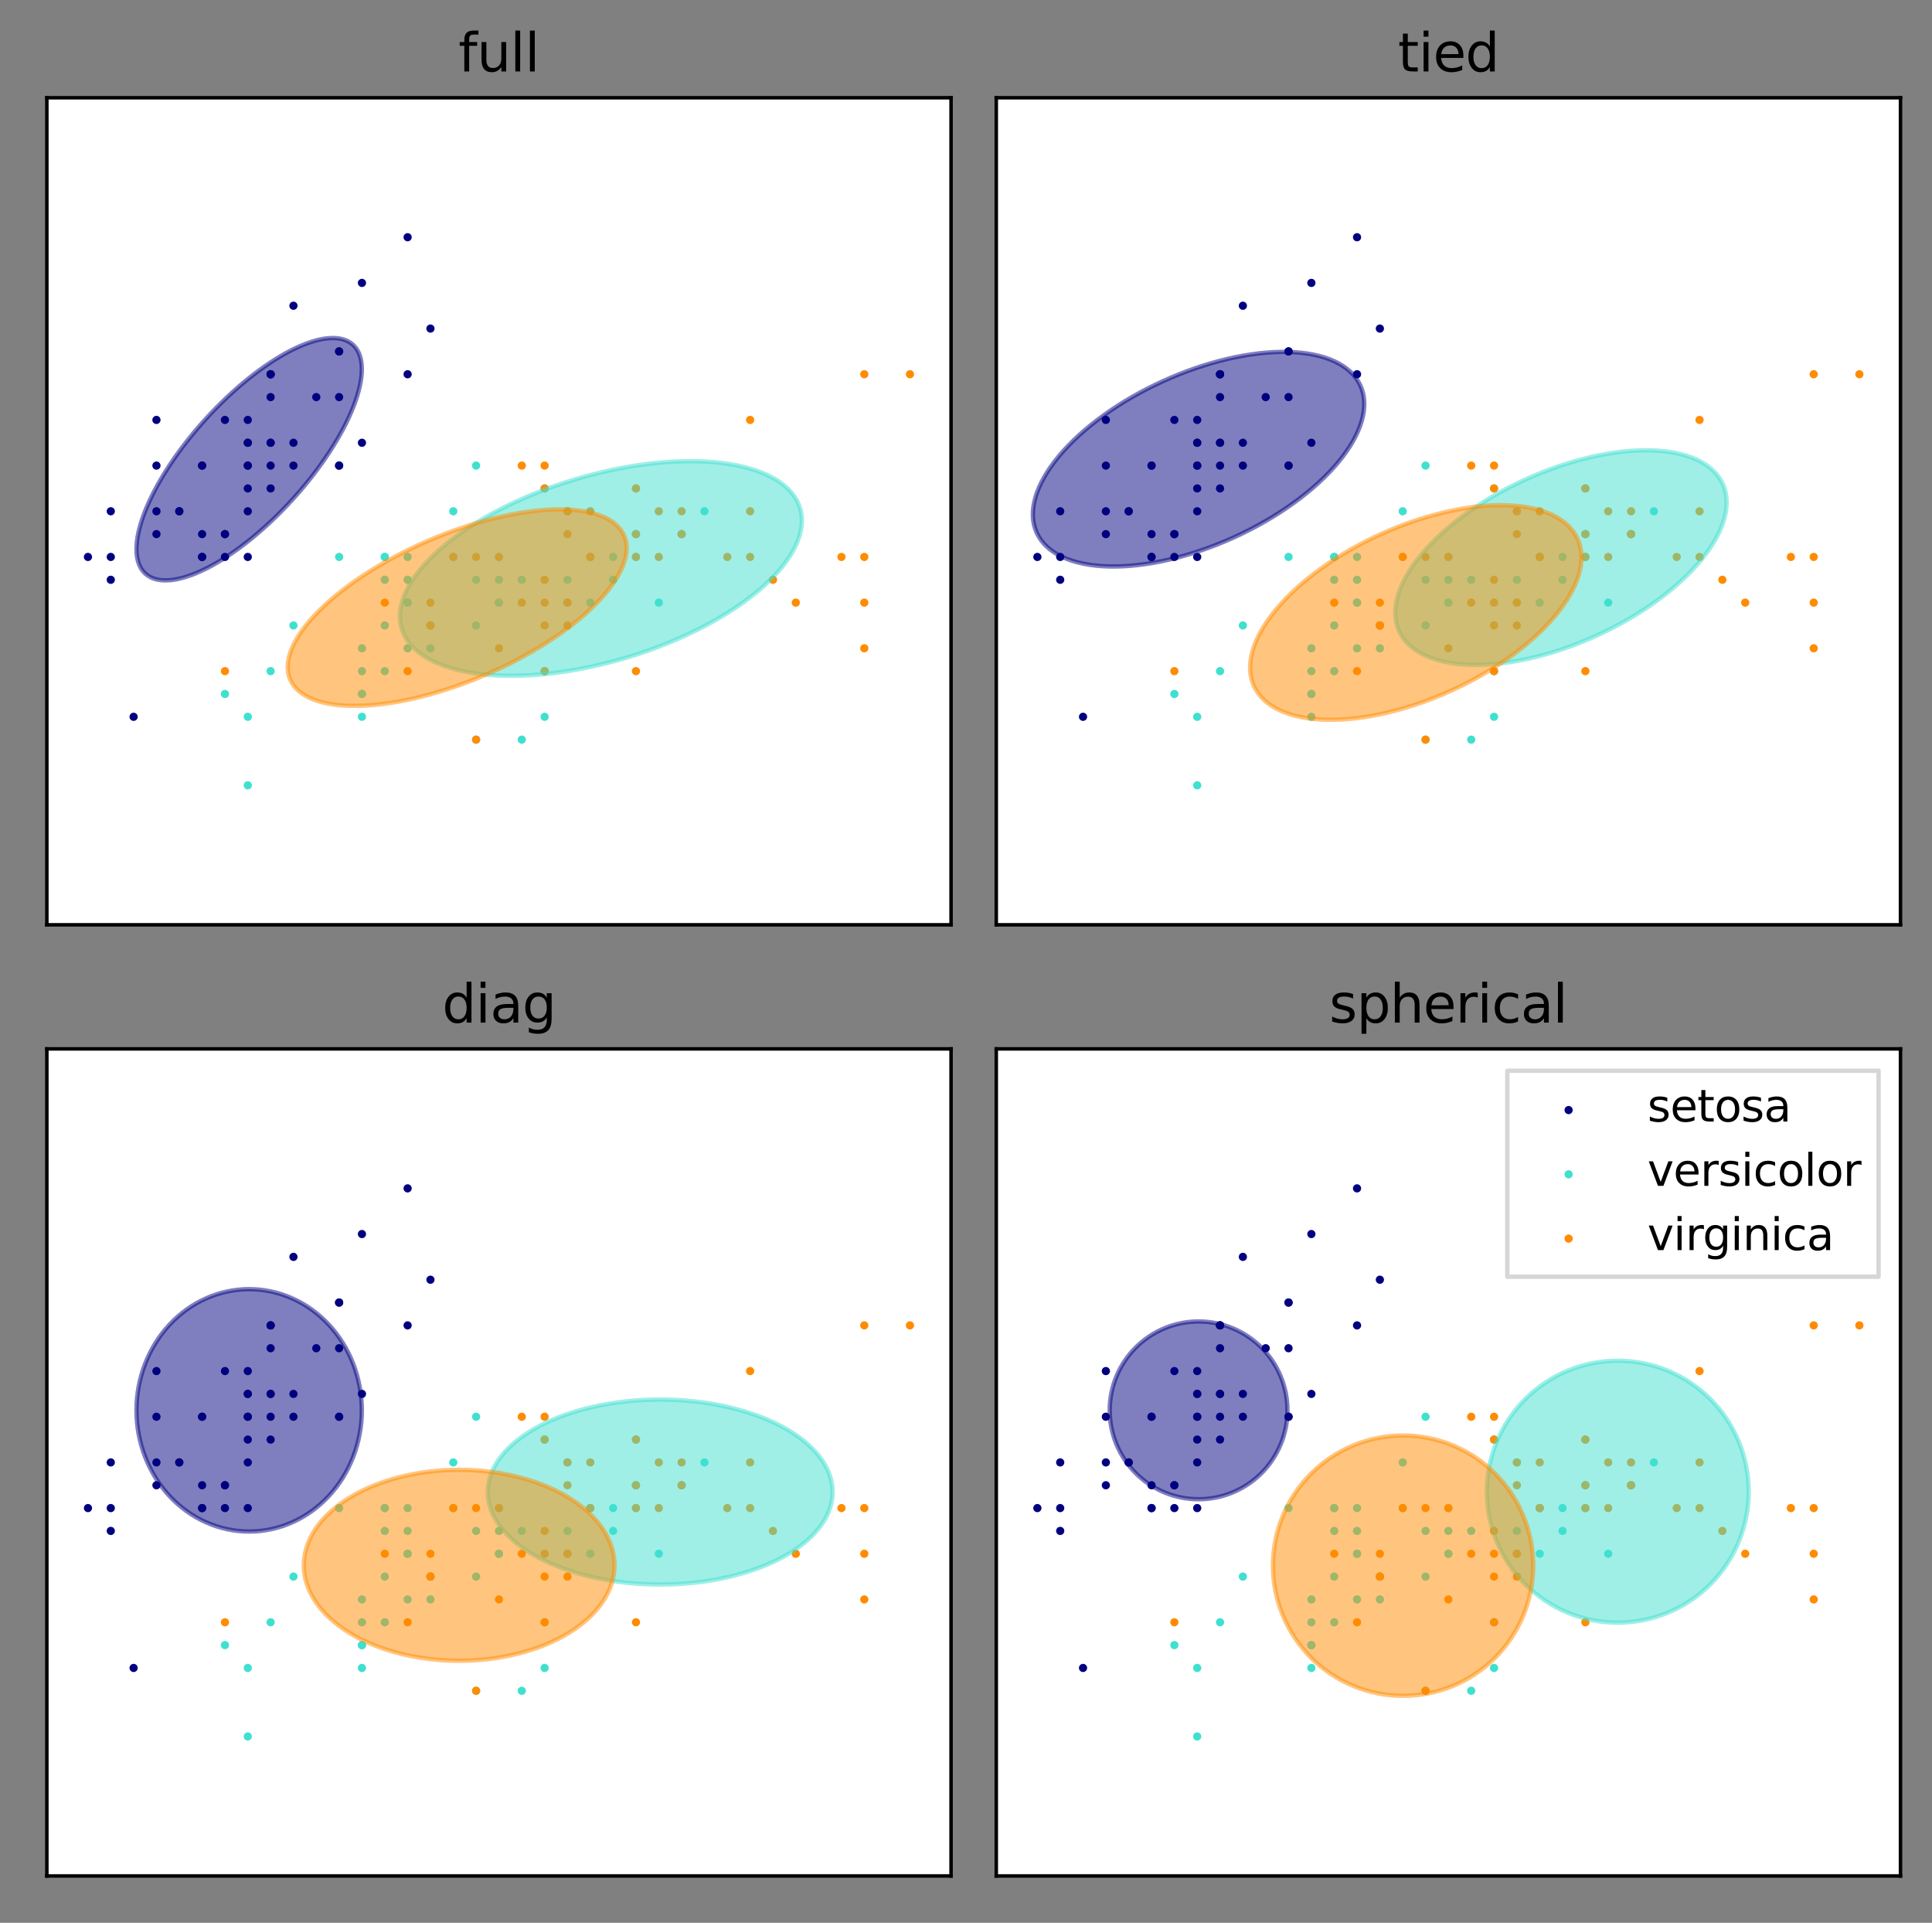 <?xml version="1.0" encoding="utf-8" standalone="no"?>
<!DOCTYPE svg PUBLIC "-//W3C//DTD SVG 1.1//EN"
  "http://www.w3.org/Graphics/SVG/1.1/DTD/svg11.dtd">
<svg height="439.098pt" version="1.1" viewBox="0 0 441.26 439.098" width="441.26pt" xmlns="http://www.w3.org/2000/svg" xmlns:xlink="http://www.w3.org/1999/xlink">
 <rect x="0" y="0" width="441.26" height="439.098" fill="#808080" stroke="none"/>
 <defs>
  <style type="text/css">*{stroke-linecap:butt;stroke-linejoin:round;}</style>
 </defs>
 <g id="figure_1">
  <g id="patch_1">
   <path d="M 0 439.098 
L 441.26 439.098 
L 441.26 0 
L 0 0 
z
" style="fill:none;"/>
  </g>
  <g id="axes_1">
   <g id="patch_2">
    <path d="M 10.7 211.193 
L 217.217 211.193 
L 217.217 22.318 
L 10.7 22.318 
z
" style="fill:#ffffff;"/>
   </g>
   <g id="PathCollection_1">
    <defs>
     <path d="M 0 0.447 
C 0.119 0.447 0.232 0.4 0.316 0.316 
C 0.4 0.232 0.447 0.119 0.447 0 
C 0.447 -0.119 0.4 -0.232 0.316 -0.316 
C 0.232 -0.4 0.119 -0.447 0 -0.447 
C -0.119 -0.447 -0.232 -0.4 -0.316 -0.316 
C -0.4 -0.232 -0.447 -0.119 -0.447 0 
C -0.447 0.119 -0.4 0.232 -0.316 0.316 
C -0.232 0.4 -0.119 0.447 0 0.447 
z
" id="me0de0559e7" style="stroke:#000080;"/>
    </defs>
    <g clip-path="url(#paac8793c24)">
     <use style="fill:#000080;stroke:#000080;" x="61.808" xlink:href="#me0de0559e7" y="101.11"/>
     <use style="fill:#000080;stroke:#000080;" x="51.378" xlink:href="#me0de0559e7" y="127.185"/>
     <use style="fill:#000080;stroke:#000080;" x="40.947" xlink:href="#me0de0559e7" y="116.755"/>
     <use style="fill:#000080;stroke:#000080;" x="35.732" xlink:href="#me0de0559e7" y="121.97"/>
     <use style="fill:#000080;stroke:#000080;" x="56.593" xlink:href="#me0de0559e7" y="95.895"/>
     <use style="fill:#000080;stroke:#000080;" x="77.453" xlink:href="#me0de0559e7" y="80.25"/>
     <use style="fill:#000080;stroke:#000080;" x="35.732" xlink:href="#me0de0559e7" y="106.325"/>
     <use style="fill:#000080;stroke:#000080;" x="56.593" xlink:href="#me0de0559e7" y="106.325"/>
     <use style="fill:#000080;stroke:#000080;" x="25.302" xlink:href="#me0de0559e7" y="132.401"/>
     <use style="fill:#000080;stroke:#000080;" x="51.378" xlink:href="#me0de0559e7" y="121.97"/>
     <use style="fill:#000080;stroke:#000080;" x="77.453" xlink:href="#me0de0559e7" y="90.68"/>
     <use style="fill:#000080;stroke:#000080;" x="46.163" xlink:href="#me0de0559e7" y="106.325"/>
     <use style="fill:#000080;stroke:#000080;" x="46.163" xlink:href="#me0de0559e7" y="127.185"/>
     <use style="fill:#000080;stroke:#000080;" x="20.087" xlink:href="#me0de0559e7" y="127.185"/>
     <use style="fill:#000080;stroke:#000080;" x="98.313" xlink:href="#me0de0559e7" y="75.035"/>
     <use style="fill:#000080;stroke:#000080;" x="93.098" xlink:href="#me0de0559e7" y="54.174"/>
     <use style="fill:#000080;stroke:#000080;" x="77.453" xlink:href="#me0de0559e7" y="80.25"/>
     <use style="fill:#000080;stroke:#000080;" x="61.808" xlink:href="#me0de0559e7" y="101.11"/>
     <use style="fill:#000080;stroke:#000080;" x="93.098" xlink:href="#me0de0559e7" y="85.465"/>
     <use style="fill:#000080;stroke:#000080;" x="61.808" xlink:href="#me0de0559e7" y="85.465"/>
     <use style="fill:#000080;stroke:#000080;" x="77.453" xlink:href="#me0de0559e7" y="106.325"/>
     <use style="fill:#000080;stroke:#000080;" x="61.808" xlink:href="#me0de0559e7" y="90.68"/>
     <use style="fill:#000080;stroke:#000080;" x="35.732" xlink:href="#me0de0559e7" y="95.895"/>
     <use style="fill:#000080;stroke:#000080;" x="61.808" xlink:href="#me0de0559e7" y="111.54"/>
     <use style="fill:#000080;stroke:#000080;" x="46.163" xlink:href="#me0de0559e7" y="106.325"/>
     <use style="fill:#000080;stroke:#000080;" x="56.593" xlink:href="#me0de0559e7" y="127.185"/>
     <use style="fill:#000080;stroke:#000080;" x="56.593" xlink:href="#me0de0559e7" y="106.325"/>
     <use style="fill:#000080;stroke:#000080;" x="67.023" xlink:href="#me0de0559e7" y="101.11"/>
     <use style="fill:#000080;stroke:#000080;" x="67.023" xlink:href="#me0de0559e7" y="106.325"/>
     <use style="fill:#000080;stroke:#000080;" x="40.947" xlink:href="#me0de0559e7" y="116.755"/>
     <use style="fill:#000080;stroke:#000080;" x="46.163" xlink:href="#me0de0559e7" y="121.97"/>
     <use style="fill:#000080;stroke:#000080;" x="77.453" xlink:href="#me0de0559e7" y="106.325"/>
     <use style="fill:#000080;stroke:#000080;" x="67.023" xlink:href="#me0de0559e7" y="69.82"/>
     <use style="fill:#000080;stroke:#000080;" x="82.668" xlink:href="#me0de0559e7" y="64.605"/>
     <use style="fill:#000080;stroke:#000080;" x="51.378" xlink:href="#me0de0559e7" y="121.97"/>
     <use style="fill:#000080;stroke:#000080;" x="56.593" xlink:href="#me0de0559e7" y="116.755"/>
     <use style="fill:#000080;stroke:#000080;" x="82.668" xlink:href="#me0de0559e7" y="101.11"/>
     <use style="fill:#000080;stroke:#000080;" x="51.378" xlink:href="#me0de0559e7" y="95.895"/>
     <use style="fill:#000080;stroke:#000080;" x="25.302" xlink:href="#me0de0559e7" y="127.185"/>
     <use style="fill:#000080;stroke:#000080;" x="61.808" xlink:href="#me0de0559e7" y="106.325"/>
     <use style="fill:#000080;stroke:#000080;" x="56.593" xlink:href="#me0de0559e7" y="101.11"/>
     <use style="fill:#000080;stroke:#000080;" x="30.517" xlink:href="#me0de0559e7" y="163.691"/>
     <use style="fill:#000080;stroke:#000080;" x="25.302" xlink:href="#me0de0559e7" y="116.755"/>
     <use style="fill:#000080;stroke:#000080;" x="56.593" xlink:href="#me0de0559e7" y="101.11"/>
     <use style="fill:#000080;stroke:#000080;" x="61.808" xlink:href="#me0de0559e7" y="85.465"/>
     <use style="fill:#000080;stroke:#000080;" x="46.163" xlink:href="#me0de0559e7" y="127.185"/>
     <use style="fill:#000080;stroke:#000080;" x="61.808" xlink:href="#me0de0559e7" y="85.465"/>
     <use style="fill:#000080;stroke:#000080;" x="35.732" xlink:href="#me0de0559e7" y="116.755"/>
     <use style="fill:#000080;stroke:#000080;" x="72.238" xlink:href="#me0de0559e7" y="90.68"/>
     <use style="fill:#000080;stroke:#000080;" x="56.593" xlink:href="#me0de0559e7" y="111.54"/>
    </g>
   </g>
   <g id="PathCollection_2">
    <defs>
     <path d="M 0 0.447 
C 0.119 0.447 0.232 0.4 0.316 0.316 
C 0.4 0.232 0.447 0.119 0.447 0 
C 0.447 -0.119 0.4 -0.232 0.316 -0.316 
C 0.232 -0.4 0.119 -0.447 0 -0.447 
C -0.119 -0.447 -0.232 -0.4 -0.316 -0.316 
C -0.4 -0.232 -0.447 -0.119 -0.447 0 
C -0.447 0.119 -0.4 0.232 -0.316 0.316 
C -0.232 0.4 -0.119 0.447 0 0.447 
z
" id="m7a2b923a7e" style="stroke:#40e0d0;"/>
    </defs>
    <g clip-path="url(#paac8793c24)">
     <use style="fill:#40e0d0;stroke:#40e0d0;" x="160.894" xlink:href="#m7a2b923a7e" y="116.755"/>
     <use style="fill:#40e0d0;stroke:#40e0d0;" x="129.604" xlink:href="#m7a2b923a7e" y="116.755"/>
     <use style="fill:#40e0d0;stroke:#40e0d0;" x="155.679" xlink:href="#m7a2b923a7e" y="121.97"/>
     <use style="fill:#40e0d0;stroke:#40e0d0;" x="82.668" xlink:href="#m7a2b923a7e" y="163.691"/>
     <use style="fill:#40e0d0;stroke:#40e0d0;" x="134.819" xlink:href="#m7a2b923a7e" y="137.616"/>
     <use style="fill:#40e0d0;stroke:#40e0d0;" x="93.098" xlink:href="#m7a2b923a7e" y="137.616"/>
     <use style="fill:#40e0d0;stroke:#40e0d0;" x="124.389" xlink:href="#m7a2b923a7e" y="111.54"/>
     <use style="fill:#40e0d0;stroke:#40e0d0;" x="51.378" xlink:href="#m7a2b923a7e" y="158.476"/>
     <use style="fill:#40e0d0;stroke:#40e0d0;" x="140.034" xlink:href="#m7a2b923a7e" y="132.401"/>
     <use style="fill:#40e0d0;stroke:#40e0d0;" x="67.023" xlink:href="#m7a2b923a7e" y="142.831"/>
     <use style="fill:#40e0d0;stroke:#40e0d0;" x="56.593" xlink:href="#m7a2b923a7e" y="179.336"/>
     <use style="fill:#40e0d0;stroke:#40e0d0;" x="103.528" xlink:href="#m7a2b923a7e" y="127.185"/>
     <use style="fill:#40e0d0;stroke:#40e0d0;" x="108.743" xlink:href="#m7a2b923a7e" y="168.906"/>
     <use style="fill:#40e0d0;stroke:#40e0d0;" x="113.959" xlink:href="#m7a2b923a7e" y="132.401"/>
     <use style="fill:#40e0d0;stroke:#40e0d0;" x="87.883" xlink:href="#m7a2b923a7e" y="132.401"/>
     <use style="fill:#40e0d0;stroke:#40e0d0;" x="145.249" xlink:href="#m7a2b923a7e" y="121.97"/>
     <use style="fill:#40e0d0;stroke:#40e0d0;" x="87.883" xlink:href="#m7a2b923a7e" y="127.185"/>
     <use style="fill:#40e0d0;stroke:#40e0d0;" x="98.313" xlink:href="#m7a2b923a7e" y="142.831"/>
     <use style="fill:#40e0d0;stroke:#40e0d0;" x="119.174" xlink:href="#m7a2b923a7e" y="168.906"/>
     <use style="fill:#40e0d0;stroke:#40e0d0;" x="87.883" xlink:href="#m7a2b923a7e" y="153.261"/>
     <use style="fill:#40e0d0;stroke:#40e0d0;" x="103.528" xlink:href="#m7a2b923a7e" y="116.755"/>
     <use style="fill:#40e0d0;stroke:#40e0d0;" x="113.959" xlink:href="#m7a2b923a7e" y="137.616"/>
     <use style="fill:#40e0d0;stroke:#40e0d0;" x="124.389" xlink:href="#m7a2b923a7e" y="153.261"/>
     <use style="fill:#40e0d0;stroke:#40e0d0;" x="113.959" xlink:href="#m7a2b923a7e" y="137.616"/>
     <use style="fill:#40e0d0;stroke:#40e0d0;" x="129.604" xlink:href="#m7a2b923a7e" y="132.401"/>
     <use style="fill:#40e0d0;stroke:#40e0d0;" x="140.034" xlink:href="#m7a2b923a7e" y="127.185"/>
     <use style="fill:#40e0d0;stroke:#40e0d0;" x="150.464" xlink:href="#m7a2b923a7e" y="137.616"/>
     <use style="fill:#40e0d0;stroke:#40e0d0;" x="145.249" xlink:href="#m7a2b923a7e" y="127.185"/>
     <use style="fill:#40e0d0;stroke:#40e0d0;" x="108.743" xlink:href="#m7a2b923a7e" y="132.401"/>
     <use style="fill:#40e0d0;stroke:#40e0d0;" x="93.098" xlink:href="#m7a2b923a7e" y="148.046"/>
     <use style="fill:#40e0d0;stroke:#40e0d0;" x="82.668" xlink:href="#m7a2b923a7e" y="158.476"/>
     <use style="fill:#40e0d0;stroke:#40e0d0;" x="82.668" xlink:href="#m7a2b923a7e" y="158.476"/>
     <use style="fill:#40e0d0;stroke:#40e0d0;" x="98.313" xlink:href="#m7a2b923a7e" y="142.831"/>
     <use style="fill:#40e0d0;stroke:#40e0d0;" x="108.743" xlink:href="#m7a2b923a7e" y="142.831"/>
     <use style="fill:#40e0d0;stroke:#40e0d0;" x="77.453" xlink:href="#m7a2b923a7e" y="127.185"/>
     <use style="fill:#40e0d0;stroke:#40e0d0;" x="108.743" xlink:href="#m7a2b923a7e" y="106.325"/>
     <use style="fill:#40e0d0;stroke:#40e0d0;" x="145.249" xlink:href="#m7a2b923a7e" y="121.97"/>
     <use style="fill:#40e0d0;stroke:#40e0d0;" x="124.389" xlink:href="#m7a2b923a7e" y="163.691"/>
     <use style="fill:#40e0d0;stroke:#40e0d0;" x="87.883" xlink:href="#m7a2b923a7e" y="127.185"/>
     <use style="fill:#40e0d0;stroke:#40e0d0;" x="82.668" xlink:href="#m7a2b923a7e" y="153.261"/>
     <use style="fill:#40e0d0;stroke:#40e0d0;" x="82.668" xlink:href="#m7a2b923a7e" y="148.046"/>
     <use style="fill:#40e0d0;stroke:#40e0d0;" x="113.959" xlink:href="#m7a2b923a7e" y="127.185"/>
     <use style="fill:#40e0d0;stroke:#40e0d0;" x="98.313" xlink:href="#m7a2b923a7e" y="148.046"/>
     <use style="fill:#40e0d0;stroke:#40e0d0;" x="56.593" xlink:href="#m7a2b923a7e" y="163.691"/>
     <use style="fill:#40e0d0;stroke:#40e0d0;" x="87.883" xlink:href="#m7a2b923a7e" y="142.831"/>
     <use style="fill:#40e0d0;stroke:#40e0d0;" x="93.098" xlink:href="#m7a2b923a7e" y="127.185"/>
     <use style="fill:#40e0d0;stroke:#40e0d0;" x="93.098" xlink:href="#m7a2b923a7e" y="132.401"/>
     <use style="fill:#40e0d0;stroke:#40e0d0;" x="119.174" xlink:href="#m7a2b923a7e" y="132.401"/>
     <use style="fill:#40e0d0;stroke:#40e0d0;" x="61.808" xlink:href="#m7a2b923a7e" y="153.261"/>
     <use style="fill:#40e0d0;stroke:#40e0d0;" x="93.098" xlink:href="#m7a2b923a7e" y="137.616"/>
    </g>
   </g>
   <g id="PathCollection_3">
    <defs>
     <path d="M 0 0.447 
C 0.119 0.447 0.232 0.4 0.316 0.316 
C 0.4 0.232 0.447 0.119 0.447 0 
C 0.447 -0.119 0.4 -0.232 0.316 -0.316 
C 0.232 -0.4 0.119 -0.447 0 -0.447 
C -0.119 -0.447 -0.232 -0.4 -0.316 -0.316 
C -0.4 -0.232 -0.447 -0.119 -0.447 0 
C -0.447 0.119 -0.4 0.232 -0.316 0.316 
C -0.232 0.4 -0.119 0.447 0 0.447 
z
" id="m4ada761253" style="stroke:#ff8c00;"/>
    </defs>
    <g clip-path="url(#paac8793c24)">
     <use style="fill:#ff8c00;stroke:#ff8c00;" x="124.389" xlink:href="#m4ada761253" y="111.54"/>
     <use style="fill:#ff8c00;stroke:#ff8c00;" x="98.313" xlink:href="#m4ada761253" y="142.831"/>
     <use style="fill:#ff8c00;stroke:#ff8c00;" x="166.109" xlink:href="#m4ada761253" y="127.185"/>
     <use style="fill:#ff8c00;stroke:#ff8c00;" x="124.389" xlink:href="#m4ada761253" y="132.401"/>
     <use style="fill:#ff8c00;stroke:#ff8c00;" x="134.819" xlink:href="#m4ada761253" y="127.185"/>
     <use style="fill:#ff8c00;stroke:#ff8c00;" x="192.185" xlink:href="#m4ada761253" y="127.185"/>
     <use style="fill:#ff8c00;stroke:#ff8c00;" x="51.378" xlink:href="#m4ada761253" y="153.261"/>
     <use style="fill:#ff8c00;stroke:#ff8c00;" x="176.539" xlink:href="#m4ada761253" y="132.401"/>
     <use style="fill:#ff8c00;stroke:#ff8c00;" x="145.249" xlink:href="#m4ada761253" y="153.261"/>
     <use style="fill:#ff8c00;stroke:#ff8c00;" x="171.324" xlink:href="#m4ada761253" y="95.895"/>
     <use style="fill:#ff8c00;stroke:#ff8c00;" x="134.819" xlink:href="#m4ada761253" y="116.755"/>
     <use style="fill:#ff8c00;stroke:#ff8c00;" x="129.604" xlink:href="#m4ada761253" y="142.831"/>
     <use style="fill:#ff8c00;stroke:#ff8c00;" x="150.464" xlink:href="#m4ada761253" y="127.185"/>
     <use style="fill:#ff8c00;stroke:#ff8c00;" x="93.098" xlink:href="#m4ada761253" y="153.261"/>
     <use style="fill:#ff8c00;stroke:#ff8c00;" x="98.313" xlink:href="#m4ada761253" y="137.616"/>
     <use style="fill:#ff8c00;stroke:#ff8c00;" x="129.604" xlink:href="#m4ada761253" y="116.755"/>
     <use style="fill:#ff8c00;stroke:#ff8c00;" x="134.819" xlink:href="#m4ada761253" y="127.185"/>
     <use style="fill:#ff8c00;stroke:#ff8c00;" x="197.4" xlink:href="#m4ada761253" y="85.465"/>
     <use style="fill:#ff8c00;stroke:#ff8c00;" x="197.4" xlink:href="#m4ada761253" y="148.046"/>
     <use style="fill:#ff8c00;stroke:#ff8c00;" x="108.743" xlink:href="#m4ada761253" y="168.906"/>
     <use style="fill:#ff8c00;stroke:#ff8c00;" x="155.679" xlink:href="#m4ada761253" y="116.755"/>
     <use style="fill:#ff8c00;stroke:#ff8c00;" x="87.883" xlink:href="#m4ada761253" y="137.616"/>
     <use style="fill:#ff8c00;stroke:#ff8c00;" x="197.4" xlink:href="#m4ada761253" y="137.616"/>
     <use style="fill:#ff8c00;stroke:#ff8c00;" x="124.389" xlink:href="#m4ada761253" y="142.831"/>
     <use style="fill:#ff8c00;stroke:#ff8c00;" x="145.249" xlink:href="#m4ada761253" y="111.54"/>
     <use style="fill:#ff8c00;stroke:#ff8c00;" x="171.324" xlink:href="#m4ada761253" y="116.755"/>
     <use style="fill:#ff8c00;stroke:#ff8c00;" x="119.174" xlink:href="#m4ada761253" y="137.616"/>
     <use style="fill:#ff8c00;stroke:#ff8c00;" x="113.959" xlink:href="#m4ada761253" y="127.185"/>
     <use style="fill:#ff8c00;stroke:#ff8c00;" x="129.604" xlink:href="#m4ada761253" y="137.616"/>
     <use style="fill:#ff8c00;stroke:#ff8c00;" x="171.324" xlink:href="#m4ada761253" y="127.185"/>
     <use style="fill:#ff8c00;stroke:#ff8c00;" x="181.755" xlink:href="#m4ada761253" y="137.616"/>
     <use style="fill:#ff8c00;stroke:#ff8c00;" x="207.83" xlink:href="#m4ada761253" y="85.465"/>
     <use style="fill:#ff8c00;stroke:#ff8c00;" x="129.604" xlink:href="#m4ada761253" y="137.616"/>
     <use style="fill:#ff8c00;stroke:#ff8c00;" x="124.389" xlink:href="#m4ada761253" y="137.616"/>
     <use style="fill:#ff8c00;stroke:#ff8c00;" x="113.959" xlink:href="#m4ada761253" y="148.046"/>
     <use style="fill:#ff8c00;stroke:#ff8c00;" x="197.4" xlink:href="#m4ada761253" y="127.185"/>
     <use style="fill:#ff8c00;stroke:#ff8c00;" x="124.389" xlink:href="#m4ada761253" y="106.325"/>
     <use style="fill:#ff8c00;stroke:#ff8c00;" x="129.604" xlink:href="#m4ada761253" y="121.97"/>
     <use style="fill:#ff8c00;stroke:#ff8c00;" x="108.743" xlink:href="#m4ada761253" y="127.185"/>
     <use style="fill:#ff8c00;stroke:#ff8c00;" x="155.679" xlink:href="#m4ada761253" y="121.97"/>
     <use style="fill:#ff8c00;stroke:#ff8c00;" x="145.249" xlink:href="#m4ada761253" y="121.97"/>
     <use style="fill:#ff8c00;stroke:#ff8c00;" x="155.679" xlink:href="#m4ada761253" y="121.97"/>
     <use style="fill:#ff8c00;stroke:#ff8c00;" x="98.313" xlink:href="#m4ada761253" y="142.831"/>
     <use style="fill:#ff8c00;stroke:#ff8c00;" x="150.464" xlink:href="#m4ada761253" y="116.755"/>
     <use style="fill:#ff8c00;stroke:#ff8c00;" x="145.249" xlink:href="#m4ada761253" y="111.54"/>
     <use style="fill:#ff8c00;stroke:#ff8c00;" x="145.249" xlink:href="#m4ada761253" y="127.185"/>
     <use style="fill:#ff8c00;stroke:#ff8c00;" x="124.389" xlink:href="#m4ada761253" y="153.261"/>
     <use style="fill:#ff8c00;stroke:#ff8c00;" x="134.819" xlink:href="#m4ada761253" y="127.185"/>
     <use style="fill:#ff8c00;stroke:#ff8c00;" x="119.174" xlink:href="#m4ada761253" y="106.325"/>
     <use style="fill:#ff8c00;stroke:#ff8c00;" x="103.528" xlink:href="#m4ada761253" y="127.185"/>
    </g>
   </g>
   <g id="patch_3">
    <path clip-path="url(#paac8793c24)" d="M 33.198 131.009 
C 35.853 133.417 40.899 132.972 47.222 129.772 
C 53.546 126.573 60.632 120.879 66.919 113.945 
C 73.207 107.012 78.182 99.405 80.75 92.799 
C 83.318 86.194 83.269 81.129 80.613 78.721 
C 77.958 76.313 72.912 76.758 66.589 79.958 
C 60.265 83.157 53.179 88.851 46.892 95.784 
C 40.605 102.718 35.629 110.325 33.061 116.931 
C 30.493 123.536 30.542 128.601 33.198 131.009 
z
" style="fill:#000080;opacity:0.5;stroke:#000080;stroke-linejoin:miter;"/>
   </g>
   <g id="patch_4">
    <path clip-path="url(#paac8793c24)" d="M 182.734 116.06 
C 181.107 110.682 174.753 106.974 165.071 105.752 
C 155.39 104.53 143.17 105.894 131.105 109.543 
C 119.039 113.193 108.113 118.83 100.731 125.213 
C 93.35 131.596 90.116 138.204 91.743 143.582 
C 93.37 148.96 99.723 152.668 109.405 153.89 
C 119.087 155.112 131.306 153.748 143.372 150.099 
C 155.437 146.449 166.364 140.812 173.745 134.429 
C 181.127 128.046 184.36 121.438 182.734 116.06 
z
" style="fill:#40e0d0;opacity:0.5;stroke:#40e0d0;stroke-linejoin:miter;"/>
   </g>
   <g id="patch_5">
    <path clip-path="url(#paac8793c24)" d="M 142.568 122.345 
C 140.822 118.288 135.128 116.127 126.74 116.337 
C 118.352 116.547 107.954 119.112 97.837 123.465 
C 87.72 127.819 78.709 133.606 72.79 139.553 
C 66.87 145.499 64.524 151.12 66.27 155.176 
C 68.015 159.233 73.709 161.394 82.097 161.184 
C 90.486 160.973 100.883 158.409 111 154.056 
C 121.118 149.702 130.128 143.915 136.048 137.968 
C 141.968 132.022 144.313 126.401 142.568 122.345 
z
" style="fill:#ff8c00;opacity:0.5;stroke:#ff8c00;stroke-linejoin:miter;"/>
   </g>
   <g id="matplotlib.axis_1"/>
   <g id="matplotlib.axis_2"/>
   <g id="patch_6">
    <path d="M 10.7 211.193 
L 10.7 22.318 
" style="fill:none;stroke:#000000;stroke-linecap:square;stroke-linejoin:miter;stroke-width:0.8;"/>
   </g>
   <g id="patch_7">
    <path d="M 217.217 211.193 
L 217.217 22.318 
" style="fill:none;stroke:#000000;stroke-linecap:square;stroke-linejoin:miter;stroke-width:0.8;"/>
   </g>
   <g id="patch_8">
    <path d="M 10.7 211.193 
L 217.217 211.193 
" style="fill:none;stroke:#000000;stroke-linecap:square;stroke-linejoin:miter;stroke-width:0.8;"/>
   </g>
   <g id="patch_9">
    <path d="M 10.7 22.318 
L 217.217 22.318 
" style="fill:none;stroke:#000000;stroke-linecap:square;stroke-linejoin:miter;stroke-width:0.8;"/>
   </g>
   <g id="text_1">
    <!-- full -->
    <g transform="translate(104.71 16.318)scale(0.12 -0.12)">
     <defs>
      <path d="M 2375 4863 
L 2375 4384 
L 1825 4384 
Q 1516 4384 1395 4259 
Q 1275 4134 1275 3809 
L 1275 3500 
L 2222 3500 
L 2222 3053 
L 1275 3053 
L 1275 0 
L 697 0 
L 697 3053 
L 147 3053 
L 147 3500 
L 697 3500 
L 697 3744 
Q 697 4328 969 4595 
Q 1241 4863 1831 4863 
L 2375 4863 
z
" id="DejaVuSans-66" transform="scale(0.016)"/>
      <path d="M 544 1381 
L 544 3500 
L 1119 3500 
L 1119 1403 
Q 1119 906 1312 657 
Q 1506 409 1894 409 
Q 2359 409 2629 706 
Q 2900 1003 2900 1516 
L 2900 3500 
L 3475 3500 
L 3475 0 
L 2900 0 
L 2900 538 
Q 2691 219 2414 64 
Q 2138 -91 1772 -91 
Q 1169 -91 856 284 
Q 544 659 544 1381 
z
M 1991 3584 
L 1991 3584 
z
" id="DejaVuSans-75" transform="scale(0.016)"/>
      <path d="M 603 4863 
L 1178 4863 
L 1178 0 
L 603 0 
L 603 4863 
z
" id="DejaVuSans-6c" transform="scale(0.016)"/>
     </defs>
     <use xlink:href="#DejaVuSans-66"/>
     <use x="35.205" xlink:href="#DejaVuSans-75"/>
     <use x="98.584" xlink:href="#DejaVuSans-6c"/>
     <use x="126.367" xlink:href="#DejaVuSans-6c"/>
    </g>
   </g>
  </g>
  <g id="axes_2">
   <g id="patch_10">
    <path d="M 227.543 211.193 
L 434.06 211.193 
L 434.06 22.318 
L 227.543 22.318 
z
" style="fill:#ffffff;"/>
   </g>
   <g id="PathCollection_4">
    <g clip-path="url(#pa0d0692cdb)">
     <use style="fill:#000080;stroke:#000080;" x="278.651" xlink:href="#me0de0559e7" y="101.11"/>
     <use style="fill:#000080;stroke:#000080;" x="268.221" xlink:href="#me0de0559e7" y="127.185"/>
     <use style="fill:#000080;stroke:#000080;" x="257.79" xlink:href="#me0de0559e7" y="116.755"/>
     <use style="fill:#000080;stroke:#000080;" x="252.575" xlink:href="#me0de0559e7" y="121.97"/>
     <use style="fill:#000080;stroke:#000080;" x="273.436" xlink:href="#me0de0559e7" y="95.895"/>
     <use style="fill:#000080;stroke:#000080;" x="294.296" xlink:href="#me0de0559e7" y="80.25"/>
     <use style="fill:#000080;stroke:#000080;" x="252.575" xlink:href="#me0de0559e7" y="106.325"/>
     <use style="fill:#000080;stroke:#000080;" x="273.436" xlink:href="#me0de0559e7" y="106.325"/>
     <use style="fill:#000080;stroke:#000080;" x="242.145" xlink:href="#me0de0559e7" y="132.401"/>
     <use style="fill:#000080;stroke:#000080;" x="268.221" xlink:href="#me0de0559e7" y="121.97"/>
     <use style="fill:#000080;stroke:#000080;" x="294.296" xlink:href="#me0de0559e7" y="90.68"/>
     <use style="fill:#000080;stroke:#000080;" x="263.005" xlink:href="#me0de0559e7" y="106.325"/>
     <use style="fill:#000080;stroke:#000080;" x="263.005" xlink:href="#me0de0559e7" y="127.185"/>
     <use style="fill:#000080;stroke:#000080;" x="236.93" xlink:href="#me0de0559e7" y="127.185"/>
     <use style="fill:#000080;stroke:#000080;" x="315.156" xlink:href="#me0de0559e7" y="75.035"/>
     <use style="fill:#000080;stroke:#000080;" x="309.941" xlink:href="#me0de0559e7" y="54.174"/>
     <use style="fill:#000080;stroke:#000080;" x="294.296" xlink:href="#me0de0559e7" y="80.25"/>
     <use style="fill:#000080;stroke:#000080;" x="278.651" xlink:href="#me0de0559e7" y="101.11"/>
     <use style="fill:#000080;stroke:#000080;" x="309.941" xlink:href="#me0de0559e7" y="85.465"/>
     <use style="fill:#000080;stroke:#000080;" x="278.651" xlink:href="#me0de0559e7" y="85.465"/>
     <use style="fill:#000080;stroke:#000080;" x="294.296" xlink:href="#me0de0559e7" y="106.325"/>
     <use style="fill:#000080;stroke:#000080;" x="278.651" xlink:href="#me0de0559e7" y="90.68"/>
     <use style="fill:#000080;stroke:#000080;" x="252.575" xlink:href="#me0de0559e7" y="95.895"/>
     <use style="fill:#000080;stroke:#000080;" x="278.651" xlink:href="#me0de0559e7" y="111.54"/>
     <use style="fill:#000080;stroke:#000080;" x="263.005" xlink:href="#me0de0559e7" y="106.325"/>
     <use style="fill:#000080;stroke:#000080;" x="273.436" xlink:href="#me0de0559e7" y="127.185"/>
     <use style="fill:#000080;stroke:#000080;" x="273.436" xlink:href="#me0de0559e7" y="106.325"/>
     <use style="fill:#000080;stroke:#000080;" x="283.866" xlink:href="#me0de0559e7" y="101.11"/>
     <use style="fill:#000080;stroke:#000080;" x="283.866" xlink:href="#me0de0559e7" y="106.325"/>
     <use style="fill:#000080;stroke:#000080;" x="257.79" xlink:href="#me0de0559e7" y="116.755"/>
     <use style="fill:#000080;stroke:#000080;" x="263.005" xlink:href="#me0de0559e7" y="121.97"/>
     <use style="fill:#000080;stroke:#000080;" x="294.296" xlink:href="#me0de0559e7" y="106.325"/>
     <use style="fill:#000080;stroke:#000080;" x="283.866" xlink:href="#me0de0559e7" y="69.82"/>
     <use style="fill:#000080;stroke:#000080;" x="299.511" xlink:href="#me0de0559e7" y="64.605"/>
     <use style="fill:#000080;stroke:#000080;" x="268.221" xlink:href="#me0de0559e7" y="121.97"/>
     <use style="fill:#000080;stroke:#000080;" x="273.436" xlink:href="#me0de0559e7" y="116.755"/>
     <use style="fill:#000080;stroke:#000080;" x="299.511" xlink:href="#me0de0559e7" y="101.11"/>
     <use style="fill:#000080;stroke:#000080;" x="268.221" xlink:href="#me0de0559e7" y="95.895"/>
     <use style="fill:#000080;stroke:#000080;" x="242.145" xlink:href="#me0de0559e7" y="127.185"/>
     <use style="fill:#000080;stroke:#000080;" x="278.651" xlink:href="#me0de0559e7" y="106.325"/>
     <use style="fill:#000080;stroke:#000080;" x="273.436" xlink:href="#me0de0559e7" y="101.11"/>
     <use style="fill:#000080;stroke:#000080;" x="247.36" xlink:href="#me0de0559e7" y="163.691"/>
     <use style="fill:#000080;stroke:#000080;" x="242.145" xlink:href="#me0de0559e7" y="116.755"/>
     <use style="fill:#000080;stroke:#000080;" x="273.436" xlink:href="#me0de0559e7" y="101.11"/>
     <use style="fill:#000080;stroke:#000080;" x="278.651" xlink:href="#me0de0559e7" y="85.465"/>
     <use style="fill:#000080;stroke:#000080;" x="263.005" xlink:href="#me0de0559e7" y="127.185"/>
     <use style="fill:#000080;stroke:#000080;" x="278.651" xlink:href="#me0de0559e7" y="85.465"/>
     <use style="fill:#000080;stroke:#000080;" x="252.575" xlink:href="#me0de0559e7" y="116.755"/>
     <use style="fill:#000080;stroke:#000080;" x="289.081" xlink:href="#me0de0559e7" y="90.68"/>
     <use style="fill:#000080;stroke:#000080;" x="273.436" xlink:href="#me0de0559e7" y="111.54"/>
    </g>
   </g>
   <g id="PathCollection_5">
    <g clip-path="url(#pa0d0692cdb)">
     <use style="fill:#40e0d0;stroke:#40e0d0;" x="377.737" xlink:href="#m7a2b923a7e" y="116.755"/>
     <use style="fill:#40e0d0;stroke:#40e0d0;" x="346.447" xlink:href="#m7a2b923a7e" y="116.755"/>
     <use style="fill:#40e0d0;stroke:#40e0d0;" x="372.522" xlink:href="#m7a2b923a7e" y="121.97"/>
     <use style="fill:#40e0d0;stroke:#40e0d0;" x="299.511" xlink:href="#m7a2b923a7e" y="163.691"/>
     <use style="fill:#40e0d0;stroke:#40e0d0;" x="351.662" xlink:href="#m7a2b923a7e" y="137.616"/>
     <use style="fill:#40e0d0;stroke:#40e0d0;" x="309.941" xlink:href="#m7a2b923a7e" y="137.616"/>
     <use style="fill:#40e0d0;stroke:#40e0d0;" x="341.232" xlink:href="#m7a2b923a7e" y="111.54"/>
     <use style="fill:#40e0d0;stroke:#40e0d0;" x="268.221" xlink:href="#m7a2b923a7e" y="158.476"/>
     <use style="fill:#40e0d0;stroke:#40e0d0;" x="356.877" xlink:href="#m7a2b923a7e" y="132.401"/>
     <use style="fill:#40e0d0;stroke:#40e0d0;" x="283.866" xlink:href="#m7a2b923a7e" y="142.831"/>
     <use style="fill:#40e0d0;stroke:#40e0d0;" x="273.436" xlink:href="#m7a2b923a7e" y="179.336"/>
     <use style="fill:#40e0d0;stroke:#40e0d0;" x="320.371" xlink:href="#m7a2b923a7e" y="127.185"/>
     <use style="fill:#40e0d0;stroke:#40e0d0;" x="325.586" xlink:href="#m7a2b923a7e" y="168.906"/>
     <use style="fill:#40e0d0;stroke:#40e0d0;" x="330.801" xlink:href="#m7a2b923a7e" y="132.401"/>
     <use style="fill:#40e0d0;stroke:#40e0d0;" x="304.726" xlink:href="#m7a2b923a7e" y="132.401"/>
     <use style="fill:#40e0d0;stroke:#40e0d0;" x="362.092" xlink:href="#m7a2b923a7e" y="121.97"/>
     <use style="fill:#40e0d0;stroke:#40e0d0;" x="304.726" xlink:href="#m7a2b923a7e" y="127.185"/>
     <use style="fill:#40e0d0;stroke:#40e0d0;" x="315.156" xlink:href="#m7a2b923a7e" y="142.831"/>
     <use style="fill:#40e0d0;stroke:#40e0d0;" x="336.017" xlink:href="#m7a2b923a7e" y="168.906"/>
     <use style="fill:#40e0d0;stroke:#40e0d0;" x="304.726" xlink:href="#m7a2b923a7e" y="153.261"/>
     <use style="fill:#40e0d0;stroke:#40e0d0;" x="320.371" xlink:href="#m7a2b923a7e" y="116.755"/>
     <use style="fill:#40e0d0;stroke:#40e0d0;" x="330.801" xlink:href="#m7a2b923a7e" y="137.616"/>
     <use style="fill:#40e0d0;stroke:#40e0d0;" x="341.232" xlink:href="#m7a2b923a7e" y="153.261"/>
     <use style="fill:#40e0d0;stroke:#40e0d0;" x="330.801" xlink:href="#m7a2b923a7e" y="137.616"/>
     <use style="fill:#40e0d0;stroke:#40e0d0;" x="346.447" xlink:href="#m7a2b923a7e" y="132.401"/>
     <use style="fill:#40e0d0;stroke:#40e0d0;" x="356.877" xlink:href="#m7a2b923a7e" y="127.185"/>
     <use style="fill:#40e0d0;stroke:#40e0d0;" x="367.307" xlink:href="#m7a2b923a7e" y="137.616"/>
     <use style="fill:#40e0d0;stroke:#40e0d0;" x="362.092" xlink:href="#m7a2b923a7e" y="127.185"/>
     <use style="fill:#40e0d0;stroke:#40e0d0;" x="325.586" xlink:href="#m7a2b923a7e" y="132.401"/>
     <use style="fill:#40e0d0;stroke:#40e0d0;" x="309.941" xlink:href="#m7a2b923a7e" y="148.046"/>
     <use style="fill:#40e0d0;stroke:#40e0d0;" x="299.511" xlink:href="#m7a2b923a7e" y="158.476"/>
     <use style="fill:#40e0d0;stroke:#40e0d0;" x="299.511" xlink:href="#m7a2b923a7e" y="158.476"/>
     <use style="fill:#40e0d0;stroke:#40e0d0;" x="315.156" xlink:href="#m7a2b923a7e" y="142.831"/>
     <use style="fill:#40e0d0;stroke:#40e0d0;" x="325.586" xlink:href="#m7a2b923a7e" y="142.831"/>
     <use style="fill:#40e0d0;stroke:#40e0d0;" x="294.296" xlink:href="#m7a2b923a7e" y="127.185"/>
     <use style="fill:#40e0d0;stroke:#40e0d0;" x="325.586" xlink:href="#m7a2b923a7e" y="106.325"/>
     <use style="fill:#40e0d0;stroke:#40e0d0;" x="362.092" xlink:href="#m7a2b923a7e" y="121.97"/>
     <use style="fill:#40e0d0;stroke:#40e0d0;" x="341.232" xlink:href="#m7a2b923a7e" y="163.691"/>
     <use style="fill:#40e0d0;stroke:#40e0d0;" x="304.726" xlink:href="#m7a2b923a7e" y="127.185"/>
     <use style="fill:#40e0d0;stroke:#40e0d0;" x="299.511" xlink:href="#m7a2b923a7e" y="153.261"/>
     <use style="fill:#40e0d0;stroke:#40e0d0;" x="299.511" xlink:href="#m7a2b923a7e" y="148.046"/>
     <use style="fill:#40e0d0;stroke:#40e0d0;" x="330.801" xlink:href="#m7a2b923a7e" y="127.185"/>
     <use style="fill:#40e0d0;stroke:#40e0d0;" x="315.156" xlink:href="#m7a2b923a7e" y="148.046"/>
     <use style="fill:#40e0d0;stroke:#40e0d0;" x="273.436" xlink:href="#m7a2b923a7e" y="163.691"/>
     <use style="fill:#40e0d0;stroke:#40e0d0;" x="304.726" xlink:href="#m7a2b923a7e" y="142.831"/>
     <use style="fill:#40e0d0;stroke:#40e0d0;" x="309.941" xlink:href="#m7a2b923a7e" y="127.185"/>
     <use style="fill:#40e0d0;stroke:#40e0d0;" x="309.941" xlink:href="#m7a2b923a7e" y="132.401"/>
     <use style="fill:#40e0d0;stroke:#40e0d0;" x="336.017" xlink:href="#m7a2b923a7e" y="132.401"/>
     <use style="fill:#40e0d0;stroke:#40e0d0;" x="278.651" xlink:href="#m7a2b923a7e" y="153.261"/>
     <use style="fill:#40e0d0;stroke:#40e0d0;" x="309.941" xlink:href="#m7a2b923a7e" y="137.616"/>
    </g>
   </g>
   <g id="PathCollection_6">
    <g clip-path="url(#pa0d0692cdb)">
     <use style="fill:#ff8c00;stroke:#ff8c00;" x="341.232" xlink:href="#m4ada761253" y="111.54"/>
     <use style="fill:#ff8c00;stroke:#ff8c00;" x="315.156" xlink:href="#m4ada761253" y="142.831"/>
     <use style="fill:#ff8c00;stroke:#ff8c00;" x="382.952" xlink:href="#m4ada761253" y="127.185"/>
     <use style="fill:#ff8c00;stroke:#ff8c00;" x="341.232" xlink:href="#m4ada761253" y="132.401"/>
     <use style="fill:#ff8c00;stroke:#ff8c00;" x="351.662" xlink:href="#m4ada761253" y="127.185"/>
     <use style="fill:#ff8c00;stroke:#ff8c00;" x="409.028" xlink:href="#m4ada761253" y="127.185"/>
     <use style="fill:#ff8c00;stroke:#ff8c00;" x="268.221" xlink:href="#m4ada761253" y="153.261"/>
     <use style="fill:#ff8c00;stroke:#ff8c00;" x="393.382" xlink:href="#m4ada761253" y="132.401"/>
     <use style="fill:#ff8c00;stroke:#ff8c00;" x="362.092" xlink:href="#m4ada761253" y="153.261"/>
     <use style="fill:#ff8c00;stroke:#ff8c00;" x="388.167" xlink:href="#m4ada761253" y="95.895"/>
     <use style="fill:#ff8c00;stroke:#ff8c00;" x="351.662" xlink:href="#m4ada761253" y="116.755"/>
     <use style="fill:#ff8c00;stroke:#ff8c00;" x="346.447" xlink:href="#m4ada761253" y="142.831"/>
     <use style="fill:#ff8c00;stroke:#ff8c00;" x="367.307" xlink:href="#m4ada761253" y="127.185"/>
     <use style="fill:#ff8c00;stroke:#ff8c00;" x="309.941" xlink:href="#m4ada761253" y="153.261"/>
     <use style="fill:#ff8c00;stroke:#ff8c00;" x="315.156" xlink:href="#m4ada761253" y="137.616"/>
     <use style="fill:#ff8c00;stroke:#ff8c00;" x="346.447" xlink:href="#m4ada761253" y="116.755"/>
     <use style="fill:#ff8c00;stroke:#ff8c00;" x="351.662" xlink:href="#m4ada761253" y="127.185"/>
     <use style="fill:#ff8c00;stroke:#ff8c00;" x="414.243" xlink:href="#m4ada761253" y="85.465"/>
     <use style="fill:#ff8c00;stroke:#ff8c00;" x="414.243" xlink:href="#m4ada761253" y="148.046"/>
     <use style="fill:#ff8c00;stroke:#ff8c00;" x="325.586" xlink:href="#m4ada761253" y="168.906"/>
     <use style="fill:#ff8c00;stroke:#ff8c00;" x="372.522" xlink:href="#m4ada761253" y="116.755"/>
     <use style="fill:#ff8c00;stroke:#ff8c00;" x="304.726" xlink:href="#m4ada761253" y="137.616"/>
     <use style="fill:#ff8c00;stroke:#ff8c00;" x="414.243" xlink:href="#m4ada761253" y="137.616"/>
     <use style="fill:#ff8c00;stroke:#ff8c00;" x="341.232" xlink:href="#m4ada761253" y="142.831"/>
     <use style="fill:#ff8c00;stroke:#ff8c00;" x="362.092" xlink:href="#m4ada761253" y="111.54"/>
     <use style="fill:#ff8c00;stroke:#ff8c00;" x="388.167" xlink:href="#m4ada761253" y="116.755"/>
     <use style="fill:#ff8c00;stroke:#ff8c00;" x="336.017" xlink:href="#m4ada761253" y="137.616"/>
     <use style="fill:#ff8c00;stroke:#ff8c00;" x="330.801" xlink:href="#m4ada761253" y="127.185"/>
     <use style="fill:#ff8c00;stroke:#ff8c00;" x="346.447" xlink:href="#m4ada761253" y="137.616"/>
     <use style="fill:#ff8c00;stroke:#ff8c00;" x="388.167" xlink:href="#m4ada761253" y="127.185"/>
     <use style="fill:#ff8c00;stroke:#ff8c00;" x="398.597" xlink:href="#m4ada761253" y="137.616"/>
     <use style="fill:#ff8c00;stroke:#ff8c00;" x="424.673" xlink:href="#m4ada761253" y="85.465"/>
     <use style="fill:#ff8c00;stroke:#ff8c00;" x="346.447" xlink:href="#m4ada761253" y="137.616"/>
     <use style="fill:#ff8c00;stroke:#ff8c00;" x="341.232" xlink:href="#m4ada761253" y="137.616"/>
     <use style="fill:#ff8c00;stroke:#ff8c00;" x="330.801" xlink:href="#m4ada761253" y="148.046"/>
     <use style="fill:#ff8c00;stroke:#ff8c00;" x="414.243" xlink:href="#m4ada761253" y="127.185"/>
     <use style="fill:#ff8c00;stroke:#ff8c00;" x="341.232" xlink:href="#m4ada761253" y="106.325"/>
     <use style="fill:#ff8c00;stroke:#ff8c00;" x="346.447" xlink:href="#m4ada761253" y="121.97"/>
     <use style="fill:#ff8c00;stroke:#ff8c00;" x="325.586" xlink:href="#m4ada761253" y="127.185"/>
     <use style="fill:#ff8c00;stroke:#ff8c00;" x="372.522" xlink:href="#m4ada761253" y="121.97"/>
     <use style="fill:#ff8c00;stroke:#ff8c00;" x="362.092" xlink:href="#m4ada761253" y="121.97"/>
     <use style="fill:#ff8c00;stroke:#ff8c00;" x="372.522" xlink:href="#m4ada761253" y="121.97"/>
     <use style="fill:#ff8c00;stroke:#ff8c00;" x="315.156" xlink:href="#m4ada761253" y="142.831"/>
     <use style="fill:#ff8c00;stroke:#ff8c00;" x="367.307" xlink:href="#m4ada761253" y="116.755"/>
     <use style="fill:#ff8c00;stroke:#ff8c00;" x="362.092" xlink:href="#m4ada761253" y="111.54"/>
     <use style="fill:#ff8c00;stroke:#ff8c00;" x="362.092" xlink:href="#m4ada761253" y="127.185"/>
     <use style="fill:#ff8c00;stroke:#ff8c00;" x="341.232" xlink:href="#m4ada761253" y="153.261"/>
     <use style="fill:#ff8c00;stroke:#ff8c00;" x="351.662" xlink:href="#m4ada761253" y="127.185"/>
     <use style="fill:#ff8c00;stroke:#ff8c00;" x="336.017" xlink:href="#m4ada761253" y="106.325"/>
     <use style="fill:#ff8c00;stroke:#ff8c00;" x="320.371" xlink:href="#m4ada761253" y="127.185"/>
    </g>
   </g>
   <g id="patch_11">
    <path clip-path="url(#pa0d0692cdb)" d="M 310.717 88.062 
C 308.566 83.332 302.609 80.565 294.156 80.37 
C 285.703 80.176 275.445 82.571 265.641 87.027 
C 255.837 91.483 247.287 97.637 241.875 104.133 
C 236.463 110.629 234.63 116.937 236.78 121.668 
C 238.931 126.398 244.888 129.165 253.341 129.359 
C 261.794 129.554 272.052 127.159 281.856 122.703 
C 291.66 118.247 300.21 112.093 305.622 105.597 
C 311.034 99.101 312.867 92.793 310.717 88.062 
z
" style="fill:#000080;opacity:0.5;stroke:#000080;stroke-linejoin:miter;"/>
   </g>
   <g id="patch_12">
    <path clip-path="url(#pa0d0692cdb)" d="M 393.477 110.531 
C 391.326 105.8 385.369 103.033 376.916 102.839 
C 368.463 102.645 358.205 105.04 348.401 109.496 
C 338.597 113.952 330.047 120.106 324.635 126.602 
C 319.223 133.098 317.39 139.405 319.54 144.136 
C 321.691 148.867 327.648 151.634 336.101 151.828 
C 344.554 152.022 354.812 149.627 364.616 145.171 
C 374.42 140.715 382.97 134.561 388.382 128.065 
C 393.794 121.569 395.627 115.261 393.477 110.531 
z
" style="fill:#40e0d0;opacity:0.5;stroke:#40e0d0;stroke-linejoin:miter;"/>
   </g>
   <g id="patch_13">
    <path clip-path="url(#pa0d0692cdb)" d="M 360.327 123.068 
C 358.177 118.338 352.219 115.571 343.766 115.376 
C 335.313 115.182 325.055 117.577 315.251 122.033 
C 305.447 126.489 296.897 132.643 291.485 139.139 
C 286.073 145.635 284.24 151.943 286.391 156.674 
C 288.541 161.404 294.498 164.171 302.951 164.365 
C 311.404 164.56 321.662 162.165 331.466 157.709 
C 341.27 153.253 349.82 147.099 355.232 140.603 
C 360.644 134.107 362.477 127.799 360.327 123.068 
z
" style="fill:#ff8c00;opacity:0.5;stroke:#ff8c00;stroke-linejoin:miter;"/>
   </g>
   <g id="matplotlib.axis_3"/>
   <g id="matplotlib.axis_4"/>
   <g id="patch_14">
    <path d="M 227.543 211.193 
L 227.543 22.318 
" style="fill:none;stroke:#000000;stroke-linecap:square;stroke-linejoin:miter;stroke-width:0.8;"/>
   </g>
   <g id="patch_15">
    <path d="M 434.06 211.193 
L 434.06 22.318 
" style="fill:none;stroke:#000000;stroke-linecap:square;stroke-linejoin:miter;stroke-width:0.8;"/>
   </g>
   <g id="patch_16">
    <path d="M 227.543 211.193 
L 434.06 211.193 
" style="fill:none;stroke:#000000;stroke-linecap:square;stroke-linejoin:miter;stroke-width:0.8;"/>
   </g>
   <g id="patch_17">
    <path d="M 227.543 22.318 
L 434.06 22.318 
" style="fill:none;stroke:#000000;stroke-linecap:square;stroke-linejoin:miter;stroke-width:0.8;"/>
   </g>
   <g id="text_2">
    <!-- tied -->
    <g transform="translate(319.281 16.318)scale(0.12 -0.12)">
     <defs>
      <path d="M 1172 4494 
L 1172 3500 
L 2356 3500 
L 2356 3053 
L 1172 3053 
L 1172 1153 
Q 1172 725 1289 603 
Q 1406 481 1766 481 
L 2356 481 
L 2356 0 
L 1766 0 
Q 1100 0 847 248 
Q 594 497 594 1153 
L 594 3053 
L 172 3053 
L 172 3500 
L 594 3500 
L 594 4494 
L 1172 4494 
z
" id="DejaVuSans-74" transform="scale(0.016)"/>
      <path d="M 603 3500 
L 1178 3500 
L 1178 0 
L 603 0 
L 603 3500 
z
M 603 4863 
L 1178 4863 
L 1178 4134 
L 603 4134 
L 603 4863 
z
" id="DejaVuSans-69" transform="scale(0.016)"/>
      <path d="M 3597 1894 
L 3597 1613 
L 953 1613 
Q 991 1019 1311 708 
Q 1631 397 2203 397 
Q 2534 397 2845 478 
Q 3156 559 3463 722 
L 3463 178 
Q 3153 47 2828 -22 
Q 2503 -91 2169 -91 
Q 1331 -91 842 396 
Q 353 884 353 1716 
Q 353 2575 817 3079 
Q 1281 3584 2069 3584 
Q 2775 3584 3186 3129 
Q 3597 2675 3597 1894 
z
M 3022 2063 
Q 3016 2534 2758 2815 
Q 2500 3097 2075 3097 
Q 1594 3097 1305 2825 
Q 1016 2553 972 2059 
L 3022 2063 
z
" id="DejaVuSans-65" transform="scale(0.016)"/>
      <path d="M 2906 2969 
L 2906 4863 
L 3481 4863 
L 3481 0 
L 2906 0 
L 2906 525 
Q 2725 213 2448 61 
Q 2172 -91 1784 -91 
Q 1150 -91 751 415 
Q 353 922 353 1747 
Q 353 2572 751 3078 
Q 1150 3584 1784 3584 
Q 2172 3584 2448 3432 
Q 2725 3281 2906 2969 
z
M 947 1747 
Q 947 1113 1208 752 
Q 1469 391 1925 391 
Q 2381 391 2643 752 
Q 2906 1113 2906 1747 
Q 2906 2381 2643 2742 
Q 2381 3103 1925 3103 
Q 1469 3103 1208 2742 
Q 947 2381 947 1747 
z
" id="DejaVuSans-64" transform="scale(0.016)"/>
     </defs>
     <use xlink:href="#DejaVuSans-74"/>
     <use x="39.209" xlink:href="#DejaVuSans-69"/>
     <use x="66.992" xlink:href="#DejaVuSans-65"/>
     <use x="128.516" xlink:href="#DejaVuSans-64"/>
    </g>
   </g>
  </g>
  <g id="axes_3">
   <g id="patch_18">
    <path d="M 10.7 428.398 
L 217.217 428.398 
L 217.217 239.524 
L 10.7 239.524 
z
" style="fill:#ffffff;"/>
   </g>
   <g id="PathCollection_7">
    <g clip-path="url(#p4b6a981fcc)">
     <use style="fill:#000080;stroke:#000080;" x="61.808" xlink:href="#me0de0559e7" y="318.316"/>
     <use style="fill:#000080;stroke:#000080;" x="51.378" xlink:href="#me0de0559e7" y="344.391"/>
     <use style="fill:#000080;stroke:#000080;" x="40.947" xlink:href="#me0de0559e7" y="333.961"/>
     <use style="fill:#000080;stroke:#000080;" x="35.732" xlink:href="#me0de0559e7" y="339.176"/>
     <use style="fill:#000080;stroke:#000080;" x="56.593" xlink:href="#me0de0559e7" y="313.101"/>
     <use style="fill:#000080;stroke:#000080;" x="77.453" xlink:href="#me0de0559e7" y="297.455"/>
     <use style="fill:#000080;stroke:#000080;" x="35.732" xlink:href="#me0de0559e7" y="323.531"/>
     <use style="fill:#000080;stroke:#000080;" x="56.593" xlink:href="#me0de0559e7" y="323.531"/>
     <use style="fill:#000080;stroke:#000080;" x="25.302" xlink:href="#me0de0559e7" y="349.606"/>
     <use style="fill:#000080;stroke:#000080;" x="51.378" xlink:href="#me0de0559e7" y="339.176"/>
     <use style="fill:#000080;stroke:#000080;" x="77.453" xlink:href="#me0de0559e7" y="307.886"/>
     <use style="fill:#000080;stroke:#000080;" x="46.163" xlink:href="#me0de0559e7" y="323.531"/>
     <use style="fill:#000080;stroke:#000080;" x="46.163" xlink:href="#me0de0559e7" y="344.391"/>
     <use style="fill:#000080;stroke:#000080;" x="20.087" xlink:href="#me0de0559e7" y="344.391"/>
     <use style="fill:#000080;stroke:#000080;" x="98.313" xlink:href="#me0de0559e7" y="292.24"/>
     <use style="fill:#000080;stroke:#000080;" x="93.098" xlink:href="#me0de0559e7" y="271.38"/>
     <use style="fill:#000080;stroke:#000080;" x="77.453" xlink:href="#me0de0559e7" y="297.455"/>
     <use style="fill:#000080;stroke:#000080;" x="61.808" xlink:href="#me0de0559e7" y="318.316"/>
     <use style="fill:#000080;stroke:#000080;" x="93.098" xlink:href="#me0de0559e7" y="302.67"/>
     <use style="fill:#000080;stroke:#000080;" x="61.808" xlink:href="#me0de0559e7" y="302.67"/>
     <use style="fill:#000080;stroke:#000080;" x="77.453" xlink:href="#me0de0559e7" y="323.531"/>
     <use style="fill:#000080;stroke:#000080;" x="61.808" xlink:href="#me0de0559e7" y="307.886"/>
     <use style="fill:#000080;stroke:#000080;" x="35.732" xlink:href="#me0de0559e7" y="313.101"/>
     <use style="fill:#000080;stroke:#000080;" x="61.808" xlink:href="#me0de0559e7" y="328.746"/>
     <use style="fill:#000080;stroke:#000080;" x="46.163" xlink:href="#me0de0559e7" y="323.531"/>
     <use style="fill:#000080;stroke:#000080;" x="56.593" xlink:href="#me0de0559e7" y="344.391"/>
     <use style="fill:#000080;stroke:#000080;" x="56.593" xlink:href="#me0de0559e7" y="323.531"/>
     <use style="fill:#000080;stroke:#000080;" x="67.023" xlink:href="#me0de0559e7" y="318.316"/>
     <use style="fill:#000080;stroke:#000080;" x="67.023" xlink:href="#me0de0559e7" y="323.531"/>
     <use style="fill:#000080;stroke:#000080;" x="40.947" xlink:href="#me0de0559e7" y="333.961"/>
     <use style="fill:#000080;stroke:#000080;" x="46.163" xlink:href="#me0de0559e7" y="339.176"/>
     <use style="fill:#000080;stroke:#000080;" x="77.453" xlink:href="#me0de0559e7" y="323.531"/>
     <use style="fill:#000080;stroke:#000080;" x="67.023" xlink:href="#me0de0559e7" y="287.025"/>
     <use style="fill:#000080;stroke:#000080;" x="82.668" xlink:href="#me0de0559e7" y="281.81"/>
     <use style="fill:#000080;stroke:#000080;" x="51.378" xlink:href="#me0de0559e7" y="339.176"/>
     <use style="fill:#000080;stroke:#000080;" x="56.593" xlink:href="#me0de0559e7" y="333.961"/>
     <use style="fill:#000080;stroke:#000080;" x="82.668" xlink:href="#me0de0559e7" y="318.316"/>
     <use style="fill:#000080;stroke:#000080;" x="51.378" xlink:href="#me0de0559e7" y="313.101"/>
     <use style="fill:#000080;stroke:#000080;" x="25.302" xlink:href="#me0de0559e7" y="344.391"/>
     <use style="fill:#000080;stroke:#000080;" x="61.808" xlink:href="#me0de0559e7" y="323.531"/>
     <use style="fill:#000080;stroke:#000080;" x="56.593" xlink:href="#me0de0559e7" y="318.316"/>
     <use style="fill:#000080;stroke:#000080;" x="30.517" xlink:href="#me0de0559e7" y="380.897"/>
     <use style="fill:#000080;stroke:#000080;" x="25.302" xlink:href="#me0de0559e7" y="333.961"/>
     <use style="fill:#000080;stroke:#000080;" x="56.593" xlink:href="#me0de0559e7" y="318.316"/>
     <use style="fill:#000080;stroke:#000080;" x="61.808" xlink:href="#me0de0559e7" y="302.67"/>
     <use style="fill:#000080;stroke:#000080;" x="46.163" xlink:href="#me0de0559e7" y="344.391"/>
     <use style="fill:#000080;stroke:#000080;" x="61.808" xlink:href="#me0de0559e7" y="302.67"/>
     <use style="fill:#000080;stroke:#000080;" x="35.732" xlink:href="#me0de0559e7" y="333.961"/>
     <use style="fill:#000080;stroke:#000080;" x="72.238" xlink:href="#me0de0559e7" y="307.886"/>
     <use style="fill:#000080;stroke:#000080;" x="56.593" xlink:href="#me0de0559e7" y="328.746"/>
    </g>
   </g>
   <g id="PathCollection_8">
    <g clip-path="url(#p4b6a981fcc)">
     <use style="fill:#40e0d0;stroke:#40e0d0;" x="160.894" xlink:href="#m7a2b923a7e" y="333.961"/>
     <use style="fill:#40e0d0;stroke:#40e0d0;" x="129.604" xlink:href="#m7a2b923a7e" y="333.961"/>
     <use style="fill:#40e0d0;stroke:#40e0d0;" x="155.679" xlink:href="#m7a2b923a7e" y="339.176"/>
     <use style="fill:#40e0d0;stroke:#40e0d0;" x="82.668" xlink:href="#m7a2b923a7e" y="380.897"/>
     <use style="fill:#40e0d0;stroke:#40e0d0;" x="134.819" xlink:href="#m7a2b923a7e" y="354.821"/>
     <use style="fill:#40e0d0;stroke:#40e0d0;" x="93.098" xlink:href="#m7a2b923a7e" y="354.821"/>
     <use style="fill:#40e0d0;stroke:#40e0d0;" x="124.389" xlink:href="#m7a2b923a7e" y="328.746"/>
     <use style="fill:#40e0d0;stroke:#40e0d0;" x="51.378" xlink:href="#m7a2b923a7e" y="375.682"/>
     <use style="fill:#40e0d0;stroke:#40e0d0;" x="140.034" xlink:href="#m7a2b923a7e" y="349.606"/>
     <use style="fill:#40e0d0;stroke:#40e0d0;" x="67.023" xlink:href="#m7a2b923a7e" y="360.036"/>
     <use style="fill:#40e0d0;stroke:#40e0d0;" x="56.593" xlink:href="#m7a2b923a7e" y="396.542"/>
     <use style="fill:#40e0d0;stroke:#40e0d0;" x="103.528" xlink:href="#m7a2b923a7e" y="344.391"/>
     <use style="fill:#40e0d0;stroke:#40e0d0;" x="108.743" xlink:href="#m7a2b923a7e" y="386.112"/>
     <use style="fill:#40e0d0;stroke:#40e0d0;" x="113.959" xlink:href="#m7a2b923a7e" y="349.606"/>
     <use style="fill:#40e0d0;stroke:#40e0d0;" x="87.883" xlink:href="#m7a2b923a7e" y="349.606"/>
     <use style="fill:#40e0d0;stroke:#40e0d0;" x="145.249" xlink:href="#m7a2b923a7e" y="339.176"/>
     <use style="fill:#40e0d0;stroke:#40e0d0;" x="87.883" xlink:href="#m7a2b923a7e" y="344.391"/>
     <use style="fill:#40e0d0;stroke:#40e0d0;" x="98.313" xlink:href="#m7a2b923a7e" y="360.036"/>
     <use style="fill:#40e0d0;stroke:#40e0d0;" x="119.174" xlink:href="#m7a2b923a7e" y="386.112"/>
     <use style="fill:#40e0d0;stroke:#40e0d0;" x="87.883" xlink:href="#m7a2b923a7e" y="370.466"/>
     <use style="fill:#40e0d0;stroke:#40e0d0;" x="103.528" xlink:href="#m7a2b923a7e" y="333.961"/>
     <use style="fill:#40e0d0;stroke:#40e0d0;" x="113.959" xlink:href="#m7a2b923a7e" y="354.821"/>
     <use style="fill:#40e0d0;stroke:#40e0d0;" x="124.389" xlink:href="#m7a2b923a7e" y="370.466"/>
     <use style="fill:#40e0d0;stroke:#40e0d0;" x="113.959" xlink:href="#m7a2b923a7e" y="354.821"/>
     <use style="fill:#40e0d0;stroke:#40e0d0;" x="129.604" xlink:href="#m7a2b923a7e" y="349.606"/>
     <use style="fill:#40e0d0;stroke:#40e0d0;" x="140.034" xlink:href="#m7a2b923a7e" y="344.391"/>
     <use style="fill:#40e0d0;stroke:#40e0d0;" x="150.464" xlink:href="#m7a2b923a7e" y="354.821"/>
     <use style="fill:#40e0d0;stroke:#40e0d0;" x="145.249" xlink:href="#m7a2b923a7e" y="344.391"/>
     <use style="fill:#40e0d0;stroke:#40e0d0;" x="108.743" xlink:href="#m7a2b923a7e" y="349.606"/>
     <use style="fill:#40e0d0;stroke:#40e0d0;" x="93.098" xlink:href="#m7a2b923a7e" y="365.251"/>
     <use style="fill:#40e0d0;stroke:#40e0d0;" x="82.668" xlink:href="#m7a2b923a7e" y="375.682"/>
     <use style="fill:#40e0d0;stroke:#40e0d0;" x="82.668" xlink:href="#m7a2b923a7e" y="375.682"/>
     <use style="fill:#40e0d0;stroke:#40e0d0;" x="98.313" xlink:href="#m7a2b923a7e" y="360.036"/>
     <use style="fill:#40e0d0;stroke:#40e0d0;" x="108.743" xlink:href="#m7a2b923a7e" y="360.036"/>
     <use style="fill:#40e0d0;stroke:#40e0d0;" x="77.453" xlink:href="#m7a2b923a7e" y="344.391"/>
     <use style="fill:#40e0d0;stroke:#40e0d0;" x="108.743" xlink:href="#m7a2b923a7e" y="323.531"/>
     <use style="fill:#40e0d0;stroke:#40e0d0;" x="145.249" xlink:href="#m7a2b923a7e" y="339.176"/>
     <use style="fill:#40e0d0;stroke:#40e0d0;" x="124.389" xlink:href="#m7a2b923a7e" y="380.897"/>
     <use style="fill:#40e0d0;stroke:#40e0d0;" x="87.883" xlink:href="#m7a2b923a7e" y="344.391"/>
     <use style="fill:#40e0d0;stroke:#40e0d0;" x="82.668" xlink:href="#m7a2b923a7e" y="370.466"/>
     <use style="fill:#40e0d0;stroke:#40e0d0;" x="82.668" xlink:href="#m7a2b923a7e" y="365.251"/>
     <use style="fill:#40e0d0;stroke:#40e0d0;" x="113.959" xlink:href="#m7a2b923a7e" y="344.391"/>
     <use style="fill:#40e0d0;stroke:#40e0d0;" x="98.313" xlink:href="#m7a2b923a7e" y="365.251"/>
     <use style="fill:#40e0d0;stroke:#40e0d0;" x="56.593" xlink:href="#m7a2b923a7e" y="380.897"/>
     <use style="fill:#40e0d0;stroke:#40e0d0;" x="87.883" xlink:href="#m7a2b923a7e" y="360.036"/>
     <use style="fill:#40e0d0;stroke:#40e0d0;" x="93.098" xlink:href="#m7a2b923a7e" y="344.391"/>
     <use style="fill:#40e0d0;stroke:#40e0d0;" x="93.098" xlink:href="#m7a2b923a7e" y="349.606"/>
     <use style="fill:#40e0d0;stroke:#40e0d0;" x="119.174" xlink:href="#m7a2b923a7e" y="349.606"/>
     <use style="fill:#40e0d0;stroke:#40e0d0;" x="61.808" xlink:href="#m7a2b923a7e" y="370.466"/>
     <use style="fill:#40e0d0;stroke:#40e0d0;" x="93.098" xlink:href="#m7a2b923a7e" y="354.821"/>
    </g>
   </g>
   <g id="PathCollection_9">
    <g clip-path="url(#p4b6a981fcc)">
     <use style="fill:#ff8c00;stroke:#ff8c00;" x="124.389" xlink:href="#m4ada761253" y="328.746"/>
     <use style="fill:#ff8c00;stroke:#ff8c00;" x="98.313" xlink:href="#m4ada761253" y="360.036"/>
     <use style="fill:#ff8c00;stroke:#ff8c00;" x="166.109" xlink:href="#m4ada761253" y="344.391"/>
     <use style="fill:#ff8c00;stroke:#ff8c00;" x="124.389" xlink:href="#m4ada761253" y="349.606"/>
     <use style="fill:#ff8c00;stroke:#ff8c00;" x="134.819" xlink:href="#m4ada761253" y="344.391"/>
     <use style="fill:#ff8c00;stroke:#ff8c00;" x="192.185" xlink:href="#m4ada761253" y="344.391"/>
     <use style="fill:#ff8c00;stroke:#ff8c00;" x="51.378" xlink:href="#m4ada761253" y="370.466"/>
     <use style="fill:#ff8c00;stroke:#ff8c00;" x="176.539" xlink:href="#m4ada761253" y="349.606"/>
     <use style="fill:#ff8c00;stroke:#ff8c00;" x="145.249" xlink:href="#m4ada761253" y="370.466"/>
     <use style="fill:#ff8c00;stroke:#ff8c00;" x="171.324" xlink:href="#m4ada761253" y="313.101"/>
     <use style="fill:#ff8c00;stroke:#ff8c00;" x="134.819" xlink:href="#m4ada761253" y="333.961"/>
     <use style="fill:#ff8c00;stroke:#ff8c00;" x="129.604" xlink:href="#m4ada761253" y="360.036"/>
     <use style="fill:#ff8c00;stroke:#ff8c00;" x="150.464" xlink:href="#m4ada761253" y="344.391"/>
     <use style="fill:#ff8c00;stroke:#ff8c00;" x="93.098" xlink:href="#m4ada761253" y="370.466"/>
     <use style="fill:#ff8c00;stroke:#ff8c00;" x="98.313" xlink:href="#m4ada761253" y="354.821"/>
     <use style="fill:#ff8c00;stroke:#ff8c00;" x="129.604" xlink:href="#m4ada761253" y="333.961"/>
     <use style="fill:#ff8c00;stroke:#ff8c00;" x="134.819" xlink:href="#m4ada761253" y="344.391"/>
     <use style="fill:#ff8c00;stroke:#ff8c00;" x="197.4" xlink:href="#m4ada761253" y="302.67"/>
     <use style="fill:#ff8c00;stroke:#ff8c00;" x="197.4" xlink:href="#m4ada761253" y="365.251"/>
     <use style="fill:#ff8c00;stroke:#ff8c00;" x="108.743" xlink:href="#m4ada761253" y="386.112"/>
     <use style="fill:#ff8c00;stroke:#ff8c00;" x="155.679" xlink:href="#m4ada761253" y="333.961"/>
     <use style="fill:#ff8c00;stroke:#ff8c00;" x="87.883" xlink:href="#m4ada761253" y="354.821"/>
     <use style="fill:#ff8c00;stroke:#ff8c00;" x="197.4" xlink:href="#m4ada761253" y="354.821"/>
     <use style="fill:#ff8c00;stroke:#ff8c00;" x="124.389" xlink:href="#m4ada761253" y="360.036"/>
     <use style="fill:#ff8c00;stroke:#ff8c00;" x="145.249" xlink:href="#m4ada761253" y="328.746"/>
     <use style="fill:#ff8c00;stroke:#ff8c00;" x="171.324" xlink:href="#m4ada761253" y="333.961"/>
     <use style="fill:#ff8c00;stroke:#ff8c00;" x="119.174" xlink:href="#m4ada761253" y="354.821"/>
     <use style="fill:#ff8c00;stroke:#ff8c00;" x="113.959" xlink:href="#m4ada761253" y="344.391"/>
     <use style="fill:#ff8c00;stroke:#ff8c00;" x="129.604" xlink:href="#m4ada761253" y="354.821"/>
     <use style="fill:#ff8c00;stroke:#ff8c00;" x="171.324" xlink:href="#m4ada761253" y="344.391"/>
     <use style="fill:#ff8c00;stroke:#ff8c00;" x="181.755" xlink:href="#m4ada761253" y="354.821"/>
     <use style="fill:#ff8c00;stroke:#ff8c00;" x="207.83" xlink:href="#m4ada761253" y="302.67"/>
     <use style="fill:#ff8c00;stroke:#ff8c00;" x="129.604" xlink:href="#m4ada761253" y="354.821"/>
     <use style="fill:#ff8c00;stroke:#ff8c00;" x="124.389" xlink:href="#m4ada761253" y="354.821"/>
     <use style="fill:#ff8c00;stroke:#ff8c00;" x="113.959" xlink:href="#m4ada761253" y="365.251"/>
     <use style="fill:#ff8c00;stroke:#ff8c00;" x="197.4" xlink:href="#m4ada761253" y="344.391"/>
     <use style="fill:#ff8c00;stroke:#ff8c00;" x="124.389" xlink:href="#m4ada761253" y="323.531"/>
     <use style="fill:#ff8c00;stroke:#ff8c00;" x="129.604" xlink:href="#m4ada761253" y="339.176"/>
     <use style="fill:#ff8c00;stroke:#ff8c00;" x="108.743" xlink:href="#m4ada761253" y="344.391"/>
     <use style="fill:#ff8c00;stroke:#ff8c00;" x="155.679" xlink:href="#m4ada761253" y="339.176"/>
     <use style="fill:#ff8c00;stroke:#ff8c00;" x="145.249" xlink:href="#m4ada761253" y="339.176"/>
     <use style="fill:#ff8c00;stroke:#ff8c00;" x="155.679" xlink:href="#m4ada761253" y="339.176"/>
     <use style="fill:#ff8c00;stroke:#ff8c00;" x="98.313" xlink:href="#m4ada761253" y="360.036"/>
     <use style="fill:#ff8c00;stroke:#ff8c00;" x="150.464" xlink:href="#m4ada761253" y="333.961"/>
     <use style="fill:#ff8c00;stroke:#ff8c00;" x="145.249" xlink:href="#m4ada761253" y="328.746"/>
     <use style="fill:#ff8c00;stroke:#ff8c00;" x="145.249" xlink:href="#m4ada761253" y="344.391"/>
     <use style="fill:#ff8c00;stroke:#ff8c00;" x="124.389" xlink:href="#m4ada761253" y="370.466"/>
     <use style="fill:#ff8c00;stroke:#ff8c00;" x="134.819" xlink:href="#m4ada761253" y="344.391"/>
     <use style="fill:#ff8c00;stroke:#ff8c00;" x="119.174" xlink:href="#m4ada761253" y="323.531"/>
     <use style="fill:#ff8c00;stroke:#ff8c00;" x="103.528" xlink:href="#m4ada761253" y="344.391"/>
    </g>
   </g>
   <g id="patch_19">
    <path clip-path="url(#p4b6a981fcc)" d="M 56.906 294.395 
C 50.08 294.395 43.534 297.311 38.708 302.501 
C 33.882 307.691 31.17 314.731 31.17 322.071 
C 31.17 329.41 33.882 336.45 38.708 341.64 
C 43.534 346.83 50.08 349.747 56.906 349.747 
C 63.731 349.747 70.277 346.83 75.104 341.64 
C 79.93 336.45 82.641 329.41 82.641 322.071 
C 82.641 314.731 79.93 307.691 75.104 302.501 
C 70.277 297.311 63.731 294.395 56.906 294.395 
z
" style="fill:#000080;opacity:0.5;stroke:#000080;stroke-linejoin:miter;"/>
   </g>
   <g id="patch_20">
    <path clip-path="url(#p4b6a981fcc)" d="M 111.394 340.728 
C 111.394 346.33 115.544 351.702 122.931 355.663 
C 130.317 359.624 140.336 361.849 150.781 361.849 
C 161.227 361.849 171.246 359.624 178.632 355.663 
C 186.018 351.702 190.168 346.33 190.168 340.728 
C 190.168 335.127 186.018 329.755 178.632 325.794 
C 171.246 321.833 161.227 319.608 150.781 319.608 
C 140.336 319.608 130.317 321.833 122.931 325.794 
C 115.544 329.755 111.394 335.127 111.394 340.728 
z
" style="fill:#40e0d0;opacity:0.5;stroke:#40e0d0;stroke-linejoin:miter;"/>
   </g>
   <g id="patch_21">
    <path clip-path="url(#p4b6a981fcc)" d="M 69.387 357.456 
C 69.387 363.238 73.125 368.784 79.779 372.872 
C 86.433 376.96 95.459 379.257 104.869 379.257 
C 114.279 379.257 123.305 376.96 129.959 372.872 
C 136.613 368.784 140.351 363.238 140.351 357.456 
C 140.351 351.674 136.613 346.129 129.959 342.04 
C 123.305 337.952 114.279 335.655 104.869 335.655 
C 95.459 335.655 86.433 337.952 79.779 342.04 
C 73.125 346.129 69.387 351.674 69.387 357.456 
z
" style="fill:#ff8c00;opacity:0.5;stroke:#ff8c00;stroke-linejoin:miter;"/>
   </g>
   <g id="matplotlib.axis_5"/>
   <g id="matplotlib.axis_6"/>
   <g id="patch_22">
    <path d="M 10.7 428.398 
L 10.7 239.524 
" style="fill:none;stroke:#000000;stroke-linecap:square;stroke-linejoin:miter;stroke-width:0.8;"/>
   </g>
   <g id="patch_23">
    <path d="M 217.217 428.398 
L 217.217 239.524 
" style="fill:none;stroke:#000000;stroke-linecap:square;stroke-linejoin:miter;stroke-width:0.8;"/>
   </g>
   <g id="patch_24">
    <path d="M 10.7 428.398 
L 217.217 428.398 
" style="fill:none;stroke:#000000;stroke-linecap:square;stroke-linejoin:miter;stroke-width:0.8;"/>
   </g>
   <g id="patch_25">
    <path d="M 10.7 239.524 
L 217.217 239.524 
" style="fill:none;stroke:#000000;stroke-linecap:square;stroke-linejoin:miter;stroke-width:0.8;"/>
   </g>
   <g id="text_3">
    <!-- diag -->
    <g transform="translate(100.997 233.524)scale(0.12 -0.12)">
     <defs>
      <path d="M 2194 1759 
Q 1497 1759 1228 1600 
Q 959 1441 959 1056 
Q 959 750 1161 570 
Q 1363 391 1709 391 
Q 2188 391 2477 730 
Q 2766 1069 2766 1631 
L 2766 1759 
L 2194 1759 
z
M 3341 1997 
L 3341 0 
L 2766 0 
L 2766 531 
Q 2569 213 2275 61 
Q 1981 -91 1556 -91 
Q 1019 -91 701 211 
Q 384 513 384 1019 
Q 384 1609 779 1909 
Q 1175 2209 1959 2209 
L 2766 2209 
L 2766 2266 
Q 2766 2663 2505 2880 
Q 2244 3097 1772 3097 
Q 1472 3097 1187 3025 
Q 903 2953 641 2809 
L 641 3341 
Q 956 3463 1253 3523 
Q 1550 3584 1831 3584 
Q 2591 3584 2966 3190 
Q 3341 2797 3341 1997 
z
" id="DejaVuSans-61" transform="scale(0.016)"/>
      <path d="M 2906 1791 
Q 2906 2416 2648 2759 
Q 2391 3103 1925 3103 
Q 1463 3103 1205 2759 
Q 947 2416 947 1791 
Q 947 1169 1205 825 
Q 1463 481 1925 481 
Q 2391 481 2648 825 
Q 2906 1169 2906 1791 
z
M 3481 434 
Q 3481 -459 3084 -895 
Q 2688 -1331 1869 -1331 
Q 1566 -1331 1297 -1286 
Q 1028 -1241 775 -1147 
L 775 -588 
Q 1028 -725 1275 -790 
Q 1522 -856 1778 -856 
Q 2344 -856 2625 -561 
Q 2906 -266 2906 331 
L 2906 616 
Q 2728 306 2450 153 
Q 2172 0 1784 0 
Q 1141 0 747 490 
Q 353 981 353 1791 
Q 353 2603 747 3093 
Q 1141 3584 1784 3584 
Q 2172 3584 2450 3431 
Q 2728 3278 2906 2969 
L 2906 3500 
L 3481 3500 
L 3481 434 
z
" id="DejaVuSans-67" transform="scale(0.016)"/>
     </defs>
     <use xlink:href="#DejaVuSans-64"/>
     <use x="63.477" xlink:href="#DejaVuSans-69"/>
     <use x="91.26" xlink:href="#DejaVuSans-61"/>
     <use x="152.539" xlink:href="#DejaVuSans-67"/>
    </g>
   </g>
  </g>
  <g id="axes_4">
   <g id="patch_26">
    <path d="M 227.543 428.398 
L 434.06 428.398 
L 434.06 239.524 
L 227.543 239.524 
z
" style="fill:#ffffff;"/>
   </g>
   <g id="PathCollection_10">
    <g clip-path="url(#p73ef1ac3d5)">
     <use style="fill:#000080;stroke:#000080;" x="278.651" xlink:href="#me0de0559e7" y="318.316"/>
     <use style="fill:#000080;stroke:#000080;" x="268.221" xlink:href="#me0de0559e7" y="344.391"/>
     <use style="fill:#000080;stroke:#000080;" x="257.79" xlink:href="#me0de0559e7" y="333.961"/>
     <use style="fill:#000080;stroke:#000080;" x="252.575" xlink:href="#me0de0559e7" y="339.176"/>
     <use style="fill:#000080;stroke:#000080;" x="273.436" xlink:href="#me0de0559e7" y="313.101"/>
     <use style="fill:#000080;stroke:#000080;" x="294.296" xlink:href="#me0de0559e7" y="297.455"/>
     <use style="fill:#000080;stroke:#000080;" x="252.575" xlink:href="#me0de0559e7" y="323.531"/>
     <use style="fill:#000080;stroke:#000080;" x="273.436" xlink:href="#me0de0559e7" y="323.531"/>
     <use style="fill:#000080;stroke:#000080;" x="242.145" xlink:href="#me0de0559e7" y="349.606"/>
     <use style="fill:#000080;stroke:#000080;" x="268.221" xlink:href="#me0de0559e7" y="339.176"/>
     <use style="fill:#000080;stroke:#000080;" x="294.296" xlink:href="#me0de0559e7" y="307.886"/>
     <use style="fill:#000080;stroke:#000080;" x="263.005" xlink:href="#me0de0559e7" y="323.531"/>
     <use style="fill:#000080;stroke:#000080;" x="263.005" xlink:href="#me0de0559e7" y="344.391"/>
     <use style="fill:#000080;stroke:#000080;" x="236.93" xlink:href="#me0de0559e7" y="344.391"/>
     <use style="fill:#000080;stroke:#000080;" x="315.156" xlink:href="#me0de0559e7" y="292.24"/>
     <use style="fill:#000080;stroke:#000080;" x="309.941" xlink:href="#me0de0559e7" y="271.38"/>
     <use style="fill:#000080;stroke:#000080;" x="294.296" xlink:href="#me0de0559e7" y="297.455"/>
     <use style="fill:#000080;stroke:#000080;" x="278.651" xlink:href="#me0de0559e7" y="318.316"/>
     <use style="fill:#000080;stroke:#000080;" x="309.941" xlink:href="#me0de0559e7" y="302.67"/>
     <use style="fill:#000080;stroke:#000080;" x="278.651" xlink:href="#me0de0559e7" y="302.67"/>
     <use style="fill:#000080;stroke:#000080;" x="294.296" xlink:href="#me0de0559e7" y="323.531"/>
     <use style="fill:#000080;stroke:#000080;" x="278.651" xlink:href="#me0de0559e7" y="307.886"/>
     <use style="fill:#000080;stroke:#000080;" x="252.575" xlink:href="#me0de0559e7" y="313.101"/>
     <use style="fill:#000080;stroke:#000080;" x="278.651" xlink:href="#me0de0559e7" y="328.746"/>
     <use style="fill:#000080;stroke:#000080;" x="263.005" xlink:href="#me0de0559e7" y="323.531"/>
     <use style="fill:#000080;stroke:#000080;" x="273.436" xlink:href="#me0de0559e7" y="344.391"/>
     <use style="fill:#000080;stroke:#000080;" x="273.436" xlink:href="#me0de0559e7" y="323.531"/>
     <use style="fill:#000080;stroke:#000080;" x="283.866" xlink:href="#me0de0559e7" y="318.316"/>
     <use style="fill:#000080;stroke:#000080;" x="283.866" xlink:href="#me0de0559e7" y="323.531"/>
     <use style="fill:#000080;stroke:#000080;" x="257.79" xlink:href="#me0de0559e7" y="333.961"/>
     <use style="fill:#000080;stroke:#000080;" x="263.005" xlink:href="#me0de0559e7" y="339.176"/>
     <use style="fill:#000080;stroke:#000080;" x="294.296" xlink:href="#me0de0559e7" y="323.531"/>
     <use style="fill:#000080;stroke:#000080;" x="283.866" xlink:href="#me0de0559e7" y="287.025"/>
     <use style="fill:#000080;stroke:#000080;" x="299.511" xlink:href="#me0de0559e7" y="281.81"/>
     <use style="fill:#000080;stroke:#000080;" x="268.221" xlink:href="#me0de0559e7" y="339.176"/>
     <use style="fill:#000080;stroke:#000080;" x="273.436" xlink:href="#me0de0559e7" y="333.961"/>
     <use style="fill:#000080;stroke:#000080;" x="299.511" xlink:href="#me0de0559e7" y="318.316"/>
     <use style="fill:#000080;stroke:#000080;" x="268.221" xlink:href="#me0de0559e7" y="313.101"/>
     <use style="fill:#000080;stroke:#000080;" x="242.145" xlink:href="#me0de0559e7" y="344.391"/>
     <use style="fill:#000080;stroke:#000080;" x="278.651" xlink:href="#me0de0559e7" y="323.531"/>
     <use style="fill:#000080;stroke:#000080;" x="273.436" xlink:href="#me0de0559e7" y="318.316"/>
     <use style="fill:#000080;stroke:#000080;" x="247.36" xlink:href="#me0de0559e7" y="380.897"/>
     <use style="fill:#000080;stroke:#000080;" x="242.145" xlink:href="#me0de0559e7" y="333.961"/>
     <use style="fill:#000080;stroke:#000080;" x="273.436" xlink:href="#me0de0559e7" y="318.316"/>
     <use style="fill:#000080;stroke:#000080;" x="278.651" xlink:href="#me0de0559e7" y="302.67"/>
     <use style="fill:#000080;stroke:#000080;" x="263.005" xlink:href="#me0de0559e7" y="344.391"/>
     <use style="fill:#000080;stroke:#000080;" x="278.651" xlink:href="#me0de0559e7" y="302.67"/>
     <use style="fill:#000080;stroke:#000080;" x="252.575" xlink:href="#me0de0559e7" y="333.961"/>
     <use style="fill:#000080;stroke:#000080;" x="289.081" xlink:href="#me0de0559e7" y="307.886"/>
     <use style="fill:#000080;stroke:#000080;" x="273.436" xlink:href="#me0de0559e7" y="328.746"/>
    </g>
   </g>
   <g id="PathCollection_11">
    <g clip-path="url(#p73ef1ac3d5)">
     <use style="fill:#40e0d0;stroke:#40e0d0;" x="377.737" xlink:href="#m7a2b923a7e" y="333.961"/>
     <use style="fill:#40e0d0;stroke:#40e0d0;" x="346.447" xlink:href="#m7a2b923a7e" y="333.961"/>
     <use style="fill:#40e0d0;stroke:#40e0d0;" x="372.522" xlink:href="#m7a2b923a7e" y="339.176"/>
     <use style="fill:#40e0d0;stroke:#40e0d0;" x="299.511" xlink:href="#m7a2b923a7e" y="380.897"/>
     <use style="fill:#40e0d0;stroke:#40e0d0;" x="351.662" xlink:href="#m7a2b923a7e" y="354.821"/>
     <use style="fill:#40e0d0;stroke:#40e0d0;" x="309.941" xlink:href="#m7a2b923a7e" y="354.821"/>
     <use style="fill:#40e0d0;stroke:#40e0d0;" x="341.232" xlink:href="#m7a2b923a7e" y="328.746"/>
     <use style="fill:#40e0d0;stroke:#40e0d0;" x="268.221" xlink:href="#m7a2b923a7e" y="375.682"/>
     <use style="fill:#40e0d0;stroke:#40e0d0;" x="356.877" xlink:href="#m7a2b923a7e" y="349.606"/>
     <use style="fill:#40e0d0;stroke:#40e0d0;" x="283.866" xlink:href="#m7a2b923a7e" y="360.036"/>
     <use style="fill:#40e0d0;stroke:#40e0d0;" x="273.436" xlink:href="#m7a2b923a7e" y="396.542"/>
     <use style="fill:#40e0d0;stroke:#40e0d0;" x="320.371" xlink:href="#m7a2b923a7e" y="344.391"/>
     <use style="fill:#40e0d0;stroke:#40e0d0;" x="325.586" xlink:href="#m7a2b923a7e" y="386.112"/>
     <use style="fill:#40e0d0;stroke:#40e0d0;" x="330.801" xlink:href="#m7a2b923a7e" y="349.606"/>
     <use style="fill:#40e0d0;stroke:#40e0d0;" x="304.726" xlink:href="#m7a2b923a7e" y="349.606"/>
     <use style="fill:#40e0d0;stroke:#40e0d0;" x="362.092" xlink:href="#m7a2b923a7e" y="339.176"/>
     <use style="fill:#40e0d0;stroke:#40e0d0;" x="304.726" xlink:href="#m7a2b923a7e" y="344.391"/>
     <use style="fill:#40e0d0;stroke:#40e0d0;" x="315.156" xlink:href="#m7a2b923a7e" y="360.036"/>
     <use style="fill:#40e0d0;stroke:#40e0d0;" x="336.017" xlink:href="#m7a2b923a7e" y="386.112"/>
     <use style="fill:#40e0d0;stroke:#40e0d0;" x="304.726" xlink:href="#m7a2b923a7e" y="370.466"/>
     <use style="fill:#40e0d0;stroke:#40e0d0;" x="320.371" xlink:href="#m7a2b923a7e" y="333.961"/>
     <use style="fill:#40e0d0;stroke:#40e0d0;" x="330.801" xlink:href="#m7a2b923a7e" y="354.821"/>
     <use style="fill:#40e0d0;stroke:#40e0d0;" x="341.232" xlink:href="#m7a2b923a7e" y="370.466"/>
     <use style="fill:#40e0d0;stroke:#40e0d0;" x="330.801" xlink:href="#m7a2b923a7e" y="354.821"/>
     <use style="fill:#40e0d0;stroke:#40e0d0;" x="346.447" xlink:href="#m7a2b923a7e" y="349.606"/>
     <use style="fill:#40e0d0;stroke:#40e0d0;" x="356.877" xlink:href="#m7a2b923a7e" y="344.391"/>
     <use style="fill:#40e0d0;stroke:#40e0d0;" x="367.307" xlink:href="#m7a2b923a7e" y="354.821"/>
     <use style="fill:#40e0d0;stroke:#40e0d0;" x="362.092" xlink:href="#m7a2b923a7e" y="344.391"/>
     <use style="fill:#40e0d0;stroke:#40e0d0;" x="325.586" xlink:href="#m7a2b923a7e" y="349.606"/>
     <use style="fill:#40e0d0;stroke:#40e0d0;" x="309.941" xlink:href="#m7a2b923a7e" y="365.251"/>
     <use style="fill:#40e0d0;stroke:#40e0d0;" x="299.511" xlink:href="#m7a2b923a7e" y="375.682"/>
     <use style="fill:#40e0d0;stroke:#40e0d0;" x="299.511" xlink:href="#m7a2b923a7e" y="375.682"/>
     <use style="fill:#40e0d0;stroke:#40e0d0;" x="315.156" xlink:href="#m7a2b923a7e" y="360.036"/>
     <use style="fill:#40e0d0;stroke:#40e0d0;" x="325.586" xlink:href="#m7a2b923a7e" y="360.036"/>
     <use style="fill:#40e0d0;stroke:#40e0d0;" x="294.296" xlink:href="#m7a2b923a7e" y="344.391"/>
     <use style="fill:#40e0d0;stroke:#40e0d0;" x="325.586" xlink:href="#m7a2b923a7e" y="323.531"/>
     <use style="fill:#40e0d0;stroke:#40e0d0;" x="362.092" xlink:href="#m7a2b923a7e" y="339.176"/>
     <use style="fill:#40e0d0;stroke:#40e0d0;" x="341.232" xlink:href="#m7a2b923a7e" y="380.897"/>
     <use style="fill:#40e0d0;stroke:#40e0d0;" x="304.726" xlink:href="#m7a2b923a7e" y="344.391"/>
     <use style="fill:#40e0d0;stroke:#40e0d0;" x="299.511" xlink:href="#m7a2b923a7e" y="370.466"/>
     <use style="fill:#40e0d0;stroke:#40e0d0;" x="299.511" xlink:href="#m7a2b923a7e" y="365.251"/>
     <use style="fill:#40e0d0;stroke:#40e0d0;" x="330.801" xlink:href="#m7a2b923a7e" y="344.391"/>
     <use style="fill:#40e0d0;stroke:#40e0d0;" x="315.156" xlink:href="#m7a2b923a7e" y="365.251"/>
     <use style="fill:#40e0d0;stroke:#40e0d0;" x="273.436" xlink:href="#m7a2b923a7e" y="380.897"/>
     <use style="fill:#40e0d0;stroke:#40e0d0;" x="304.726" xlink:href="#m7a2b923a7e" y="360.036"/>
     <use style="fill:#40e0d0;stroke:#40e0d0;" x="309.941" xlink:href="#m7a2b923a7e" y="344.391"/>
     <use style="fill:#40e0d0;stroke:#40e0d0;" x="309.941" xlink:href="#m7a2b923a7e" y="349.606"/>
     <use style="fill:#40e0d0;stroke:#40e0d0;" x="336.017" xlink:href="#m7a2b923a7e" y="349.606"/>
     <use style="fill:#40e0d0;stroke:#40e0d0;" x="278.651" xlink:href="#m7a2b923a7e" y="370.466"/>
     <use style="fill:#40e0d0;stroke:#40e0d0;" x="309.941" xlink:href="#m7a2b923a7e" y="354.821"/>
    </g>
   </g>
   <g id="PathCollection_12">
    <g clip-path="url(#p73ef1ac3d5)">
     <use style="fill:#ff8c00;stroke:#ff8c00;" x="341.232" xlink:href="#m4ada761253" y="328.746"/>
     <use style="fill:#ff8c00;stroke:#ff8c00;" x="315.156" xlink:href="#m4ada761253" y="360.036"/>
     <use style="fill:#ff8c00;stroke:#ff8c00;" x="382.952" xlink:href="#m4ada761253" y="344.391"/>
     <use style="fill:#ff8c00;stroke:#ff8c00;" x="341.232" xlink:href="#m4ada761253" y="349.606"/>
     <use style="fill:#ff8c00;stroke:#ff8c00;" x="351.662" xlink:href="#m4ada761253" y="344.391"/>
     <use style="fill:#ff8c00;stroke:#ff8c00;" x="409.028" xlink:href="#m4ada761253" y="344.391"/>
     <use style="fill:#ff8c00;stroke:#ff8c00;" x="268.221" xlink:href="#m4ada761253" y="370.466"/>
     <use style="fill:#ff8c00;stroke:#ff8c00;" x="393.382" xlink:href="#m4ada761253" y="349.606"/>
     <use style="fill:#ff8c00;stroke:#ff8c00;" x="362.092" xlink:href="#m4ada761253" y="370.466"/>
     <use style="fill:#ff8c00;stroke:#ff8c00;" x="388.167" xlink:href="#m4ada761253" y="313.101"/>
     <use style="fill:#ff8c00;stroke:#ff8c00;" x="351.662" xlink:href="#m4ada761253" y="333.961"/>
     <use style="fill:#ff8c00;stroke:#ff8c00;" x="346.447" xlink:href="#m4ada761253" y="360.036"/>
     <use style="fill:#ff8c00;stroke:#ff8c00;" x="367.307" xlink:href="#m4ada761253" y="344.391"/>
     <use style="fill:#ff8c00;stroke:#ff8c00;" x="309.941" xlink:href="#m4ada761253" y="370.466"/>
     <use style="fill:#ff8c00;stroke:#ff8c00;" x="315.156" xlink:href="#m4ada761253" y="354.821"/>
     <use style="fill:#ff8c00;stroke:#ff8c00;" x="346.447" xlink:href="#m4ada761253" y="333.961"/>
     <use style="fill:#ff8c00;stroke:#ff8c00;" x="351.662" xlink:href="#m4ada761253" y="344.391"/>
     <use style="fill:#ff8c00;stroke:#ff8c00;" x="414.243" xlink:href="#m4ada761253" y="302.67"/>
     <use style="fill:#ff8c00;stroke:#ff8c00;" x="414.243" xlink:href="#m4ada761253" y="365.251"/>
     <use style="fill:#ff8c00;stroke:#ff8c00;" x="325.586" xlink:href="#m4ada761253" y="386.112"/>
     <use style="fill:#ff8c00;stroke:#ff8c00;" x="372.522" xlink:href="#m4ada761253" y="333.961"/>
     <use style="fill:#ff8c00;stroke:#ff8c00;" x="304.726" xlink:href="#m4ada761253" y="354.821"/>
     <use style="fill:#ff8c00;stroke:#ff8c00;" x="414.243" xlink:href="#m4ada761253" y="354.821"/>
     <use style="fill:#ff8c00;stroke:#ff8c00;" x="341.232" xlink:href="#m4ada761253" y="360.036"/>
     <use style="fill:#ff8c00;stroke:#ff8c00;" x="362.092" xlink:href="#m4ada761253" y="328.746"/>
     <use style="fill:#ff8c00;stroke:#ff8c00;" x="388.167" xlink:href="#m4ada761253" y="333.961"/>
     <use style="fill:#ff8c00;stroke:#ff8c00;" x="336.017" xlink:href="#m4ada761253" y="354.821"/>
     <use style="fill:#ff8c00;stroke:#ff8c00;" x="330.801" xlink:href="#m4ada761253" y="344.391"/>
     <use style="fill:#ff8c00;stroke:#ff8c00;" x="346.447" xlink:href="#m4ada761253" y="354.821"/>
     <use style="fill:#ff8c00;stroke:#ff8c00;" x="388.167" xlink:href="#m4ada761253" y="344.391"/>
     <use style="fill:#ff8c00;stroke:#ff8c00;" x="398.597" xlink:href="#m4ada761253" y="354.821"/>
     <use style="fill:#ff8c00;stroke:#ff8c00;" x="424.673" xlink:href="#m4ada761253" y="302.67"/>
     <use style="fill:#ff8c00;stroke:#ff8c00;" x="346.447" xlink:href="#m4ada761253" y="354.821"/>
     <use style="fill:#ff8c00;stroke:#ff8c00;" x="341.232" xlink:href="#m4ada761253" y="354.821"/>
     <use style="fill:#ff8c00;stroke:#ff8c00;" x="330.801" xlink:href="#m4ada761253" y="365.251"/>
     <use style="fill:#ff8c00;stroke:#ff8c00;" x="414.243" xlink:href="#m4ada761253" y="344.391"/>
     <use style="fill:#ff8c00;stroke:#ff8c00;" x="341.232" xlink:href="#m4ada761253" y="323.531"/>
     <use style="fill:#ff8c00;stroke:#ff8c00;" x="346.447" xlink:href="#m4ada761253" y="339.176"/>
     <use style="fill:#ff8c00;stroke:#ff8c00;" x="325.586" xlink:href="#m4ada761253" y="344.391"/>
     <use style="fill:#ff8c00;stroke:#ff8c00;" x="372.522" xlink:href="#m4ada761253" y="339.176"/>
     <use style="fill:#ff8c00;stroke:#ff8c00;" x="362.092" xlink:href="#m4ada761253" y="339.176"/>
     <use style="fill:#ff8c00;stroke:#ff8c00;" x="372.522" xlink:href="#m4ada761253" y="339.176"/>
     <use style="fill:#ff8c00;stroke:#ff8c00;" x="315.156" xlink:href="#m4ada761253" y="360.036"/>
     <use style="fill:#ff8c00;stroke:#ff8c00;" x="367.307" xlink:href="#m4ada761253" y="333.961"/>
     <use style="fill:#ff8c00;stroke:#ff8c00;" x="362.092" xlink:href="#m4ada761253" y="328.746"/>
     <use style="fill:#ff8c00;stroke:#ff8c00;" x="362.092" xlink:href="#m4ada761253" y="344.391"/>
     <use style="fill:#ff8c00;stroke:#ff8c00;" x="341.232" xlink:href="#m4ada761253" y="370.466"/>
     <use style="fill:#ff8c00;stroke:#ff8c00;" x="351.662" xlink:href="#m4ada761253" y="344.391"/>
     <use style="fill:#ff8c00;stroke:#ff8c00;" x="336.017" xlink:href="#m4ada761253" y="323.531"/>
     <use style="fill:#ff8c00;stroke:#ff8c00;" x="320.371" xlink:href="#m4ada761253" y="344.391"/>
    </g>
   </g>
   <g id="patch_27">
    <path clip-path="url(#p73ef1ac3d5)" d="M 273.749 301.771 
C 268.365 301.771 263.201 303.91 259.395 307.717 
C 255.588 311.523 253.449 316.687 253.449 322.071 
C 253.449 327.454 255.588 332.618 259.395 336.424 
C 263.201 340.231 268.365 342.37 273.749 342.37 
C 279.132 342.37 284.296 340.231 288.102 336.424 
C 291.909 332.618 294.048 327.454 294.048 322.071 
C 294.048 316.687 291.909 311.523 288.102 307.717 
C 284.296 303.91 279.132 301.771 273.749 301.771 
z
" style="fill:#000080;opacity:0.5;stroke:#000080;stroke-linejoin:miter;"/>
   </g>
   <g id="patch_28">
    <path clip-path="url(#p73ef1ac3d5)" d="M 369.493 310.742 
C 361.562 310.742 353.954 313.893 348.346 319.501 
C 342.738 325.109 339.587 332.717 339.587 340.648 
C 339.587 348.579 342.738 356.187 348.346 361.795 
C 353.954 367.403 361.562 370.554 369.493 370.554 
C 377.424 370.554 385.032 367.403 390.64 361.795 
C 396.248 356.187 399.399 348.579 399.399 340.648 
C 399.399 332.717 396.248 325.109 390.64 319.501 
C 385.032 313.893 377.424 310.742 369.493 310.742 
z
" style="fill:#40e0d0;opacity:0.5;stroke:#40e0d0;stroke-linejoin:miter;"/>
   </g>
   <g id="patch_29">
    <path clip-path="url(#p73ef1ac3d5)" d="M 320.458 327.815 
C 312.575 327.815 305.013 330.947 299.439 336.521 
C 293.865 342.095 290.733 349.657 290.733 357.54 
C 290.733 365.423 293.865 372.985 299.439 378.559 
C 305.013 384.133 312.575 387.265 320.458 387.265 
C 328.341 387.265 335.903 384.133 341.477 378.559 
C 347.051 372.985 350.183 365.423 350.183 357.54 
C 350.183 349.657 347.051 342.095 341.477 336.521 
C 335.903 330.947 328.341 327.815 320.458 327.815 
z
" style="fill:#ff8c00;opacity:0.5;stroke:#ff8c00;stroke-linejoin:miter;"/>
   </g>
   <g id="matplotlib.axis_7"/>
   <g id="matplotlib.axis_8"/>
   <g id="patch_30">
    <path d="M 227.543 428.398 
L 227.543 239.524 
" style="fill:none;stroke:#000000;stroke-linecap:square;stroke-linejoin:miter;stroke-width:0.8;"/>
   </g>
   <g id="patch_31">
    <path d="M 434.06 428.398 
L 434.06 239.524 
" style="fill:none;stroke:#000000;stroke-linecap:square;stroke-linejoin:miter;stroke-width:0.8;"/>
   </g>
   <g id="patch_32">
    <path d="M 227.543 428.398 
L 434.06 428.398 
" style="fill:none;stroke:#000000;stroke-linecap:square;stroke-linejoin:miter;stroke-width:0.8;"/>
   </g>
   <g id="patch_33">
    <path d="M 227.543 239.524 
L 434.06 239.524 
" style="fill:none;stroke:#000000;stroke-linecap:square;stroke-linejoin:miter;stroke-width:0.8;"/>
   </g>
   <g id="text_4">
    <!-- spherical -->
    <g transform="translate(303.596 233.524)scale(0.12 -0.12)">
     <defs>
      <path d="M 2834 3397 
L 2834 2853 
Q 2591 2978 2328 3040 
Q 2066 3103 1784 3103 
Q 1356 3103 1142 2972 
Q 928 2841 928 2578 
Q 928 2378 1081 2264 
Q 1234 2150 1697 2047 
L 1894 2003 
Q 2506 1872 2764 1633 
Q 3022 1394 3022 966 
Q 3022 478 2636 193 
Q 2250 -91 1575 -91 
Q 1294 -91 989 -36 
Q 684 19 347 128 
L 347 722 
Q 666 556 975 473 
Q 1284 391 1588 391 
Q 1994 391 2212 530 
Q 2431 669 2431 922 
Q 2431 1156 2273 1281 
Q 2116 1406 1581 1522 
L 1381 1569 
Q 847 1681 609 1914 
Q 372 2147 372 2553 
Q 372 3047 722 3315 
Q 1072 3584 1716 3584 
Q 2034 3584 2315 3537 
Q 2597 3491 2834 3397 
z
" id="DejaVuSans-73" transform="scale(0.016)"/>
      <path d="M 1159 525 
L 1159 -1331 
L 581 -1331 
L 581 3500 
L 1159 3500 
L 1159 2969 
Q 1341 3281 1617 3432 
Q 1894 3584 2278 3584 
Q 2916 3584 3314 3078 
Q 3713 2572 3713 1747 
Q 3713 922 3314 415 
Q 2916 -91 2278 -91 
Q 1894 -91 1617 61 
Q 1341 213 1159 525 
z
M 3116 1747 
Q 3116 2381 2855 2742 
Q 2594 3103 2138 3103 
Q 1681 3103 1420 2742 
Q 1159 2381 1159 1747 
Q 1159 1113 1420 752 
Q 1681 391 2138 391 
Q 2594 391 2855 752 
Q 3116 1113 3116 1747 
z
" id="DejaVuSans-70" transform="scale(0.016)"/>
      <path d="M 3513 2113 
L 3513 0 
L 2938 0 
L 2938 2094 
Q 2938 2591 2744 2837 
Q 2550 3084 2163 3084 
Q 1697 3084 1428 2787 
Q 1159 2491 1159 1978 
L 1159 0 
L 581 0 
L 581 4863 
L 1159 4863 
L 1159 2956 
Q 1366 3272 1645 3428 
Q 1925 3584 2291 3584 
Q 2894 3584 3203 3211 
Q 3513 2838 3513 2113 
z
" id="DejaVuSans-68" transform="scale(0.016)"/>
      <path d="M 2631 2963 
Q 2534 3019 2420 3045 
Q 2306 3072 2169 3072 
Q 1681 3072 1420 2755 
Q 1159 2438 1159 1844 
L 1159 0 
L 581 0 
L 581 3500 
L 1159 3500 
L 1159 2956 
Q 1341 3275 1631 3429 
Q 1922 3584 2338 3584 
Q 2397 3584 2469 3576 
Q 2541 3569 2628 3553 
L 2631 2963 
z
" id="DejaVuSans-72" transform="scale(0.016)"/>
      <path d="M 3122 3366 
L 3122 2828 
Q 2878 2963 2633 3030 
Q 2388 3097 2138 3097 
Q 1578 3097 1268 2742 
Q 959 2388 959 1747 
Q 959 1106 1268 751 
Q 1578 397 2138 397 
Q 2388 397 2633 464 
Q 2878 531 3122 666 
L 3122 134 
Q 2881 22 2623 -34 
Q 2366 -91 2075 -91 
Q 1284 -91 818 406 
Q 353 903 353 1747 
Q 353 2603 823 3093 
Q 1294 3584 2113 3584 
Q 2378 3584 2631 3529 
Q 2884 3475 3122 3366 
z
" id="DejaVuSans-63" transform="scale(0.016)"/>
     </defs>
     <use xlink:href="#DejaVuSans-73"/>
     <use x="52.1" xlink:href="#DejaVuSans-70"/>
     <use x="115.576" xlink:href="#DejaVuSans-68"/>
     <use x="178.955" xlink:href="#DejaVuSans-65"/>
     <use x="240.479" xlink:href="#DejaVuSans-72"/>
     <use x="281.592" xlink:href="#DejaVuSans-69"/>
     <use x="309.375" xlink:href="#DejaVuSans-63"/>
     <use x="364.355" xlink:href="#DejaVuSans-61"/>
     <use x="425.635" xlink:href="#DejaVuSans-6c"/>
    </g>
   </g>
   <g id="legend_1">
    <g id="patch_34">
     <path d="M 344.265 291.558 
L 429.06 291.558 
L 429.06 244.524 
L 344.265 244.524 
z
" style="fill:#ffffff;opacity:0.8;stroke:#cccccc;stroke-linejoin:miter;"/>
    </g>
    <g id="PathCollection_13">
     <g>
      <use style="fill:#000080;stroke:#000080;" x="358.265" xlink:href="#me0de0559e7" y="253.497"/>
     </g>
    </g>
    <g id="text_5">
     <!-- setosa -->
     <g transform="translate(376.265 256.122)scale(0.1 -0.1)">
      <defs>
       <path d="M 1959 3097 
Q 1497 3097 1228 2736 
Q 959 2375 959 1747 
Q 959 1119 1226 758 
Q 1494 397 1959 397 
Q 2419 397 2687 759 
Q 2956 1122 2956 1747 
Q 2956 2369 2687 2733 
Q 2419 3097 1959 3097 
z
M 1959 3584 
Q 2709 3584 3137 3096 
Q 3566 2609 3566 1747 
Q 3566 888 3137 398 
Q 2709 -91 1959 -91 
Q 1206 -91 779 398 
Q 353 888 353 1747 
Q 353 2609 779 3096 
Q 1206 3584 1959 3584 
z
" id="DejaVuSans-6f" transform="scale(0.016)"/>
      </defs>
      <use xlink:href="#DejaVuSans-73"/>
      <use x="52.1" xlink:href="#DejaVuSans-65"/>
      <use x="113.623" xlink:href="#DejaVuSans-74"/>
      <use x="152.832" xlink:href="#DejaVuSans-6f"/>
      <use x="214.014" xlink:href="#DejaVuSans-73"/>
      <use x="266.113" xlink:href="#DejaVuSans-61"/>
     </g>
    </g>
    <g id="PathCollection_14">
     <g>
      <use style="fill:#40e0d0;stroke:#40e0d0;" x="358.265" xlink:href="#m7a2b923a7e" y="268.175"/>
     </g>
    </g>
    <g id="text_6">
     <!-- versicolor -->
     <g transform="translate(376.265 270.8)scale(0.1 -0.1)">
      <defs>
       <path d="M 191 3500 
L 800 3500 
L 1894 563 
L 2988 3500 
L 3597 3500 
L 2284 0 
L 1503 0 
L 191 3500 
z
" id="DejaVuSans-76" transform="scale(0.016)"/>
      </defs>
      <use xlink:href="#DejaVuSans-76"/>
      <use x="59.18" xlink:href="#DejaVuSans-65"/>
      <use x="120.703" xlink:href="#DejaVuSans-72"/>
      <use x="161.816" xlink:href="#DejaVuSans-73"/>
      <use x="213.916" xlink:href="#DejaVuSans-69"/>
      <use x="241.699" xlink:href="#DejaVuSans-63"/>
      <use x="296.68" xlink:href="#DejaVuSans-6f"/>
      <use x="357.861" xlink:href="#DejaVuSans-6c"/>
      <use x="385.645" xlink:href="#DejaVuSans-6f"/>
      <use x="446.826" xlink:href="#DejaVuSans-72"/>
     </g>
    </g>
    <g id="PathCollection_15">
     <g>
      <use style="fill:#ff8c00;stroke:#ff8c00;" x="358.265" xlink:href="#m4ada761253" y="282.853"/>
     </g>
    </g>
    <g id="text_7">
     <!-- virginica -->
     <g transform="translate(376.265 285.478)scale(0.1 -0.1)">
      <defs>
       <path d="M 3513 2113 
L 3513 0 
L 2938 0 
L 2938 2094 
Q 2938 2591 2744 2837 
Q 2550 3084 2163 3084 
Q 1697 3084 1428 2787 
Q 1159 2491 1159 1978 
L 1159 0 
L 581 0 
L 581 3500 
L 1159 3500 
L 1159 2956 
Q 1366 3272 1645 3428 
Q 1925 3584 2291 3584 
Q 2894 3584 3203 3211 
Q 3513 2838 3513 2113 
z
" id="DejaVuSans-6e" transform="scale(0.016)"/>
      </defs>
      <use xlink:href="#DejaVuSans-76"/>
      <use x="59.18" xlink:href="#DejaVuSans-69"/>
      <use x="86.963" xlink:href="#DejaVuSans-72"/>
      <use x="126.326" xlink:href="#DejaVuSans-67"/>
      <use x="189.803" xlink:href="#DejaVuSans-69"/>
      <use x="217.586" xlink:href="#DejaVuSans-6e"/>
      <use x="280.965" xlink:href="#DejaVuSans-69"/>
      <use x="308.748" xlink:href="#DejaVuSans-63"/>
      <use x="363.729" xlink:href="#DejaVuSans-61"/>
     </g>
    </g>
   </g>
  </g>
 </g>
 <defs>
  <clipPath id="paac8793c24">
   <rect height="188.874" width="206.517" x="10.7" y="22.318"/>
  </clipPath>
  <clipPath id="pa0d0692cdb">
   <rect height="188.874" width="206.517" x="227.543" y="22.318"/>
  </clipPath>
  <clipPath id="p4b6a981fcc">
   <rect height="188.874" width="206.517" x="10.7" y="239.524"/>
  </clipPath>
  <clipPath id="p73ef1ac3d5">
   <rect height="188.874" width="206.517" x="227.543" y="239.524"/>
  </clipPath>
 </defs>
</svg>
